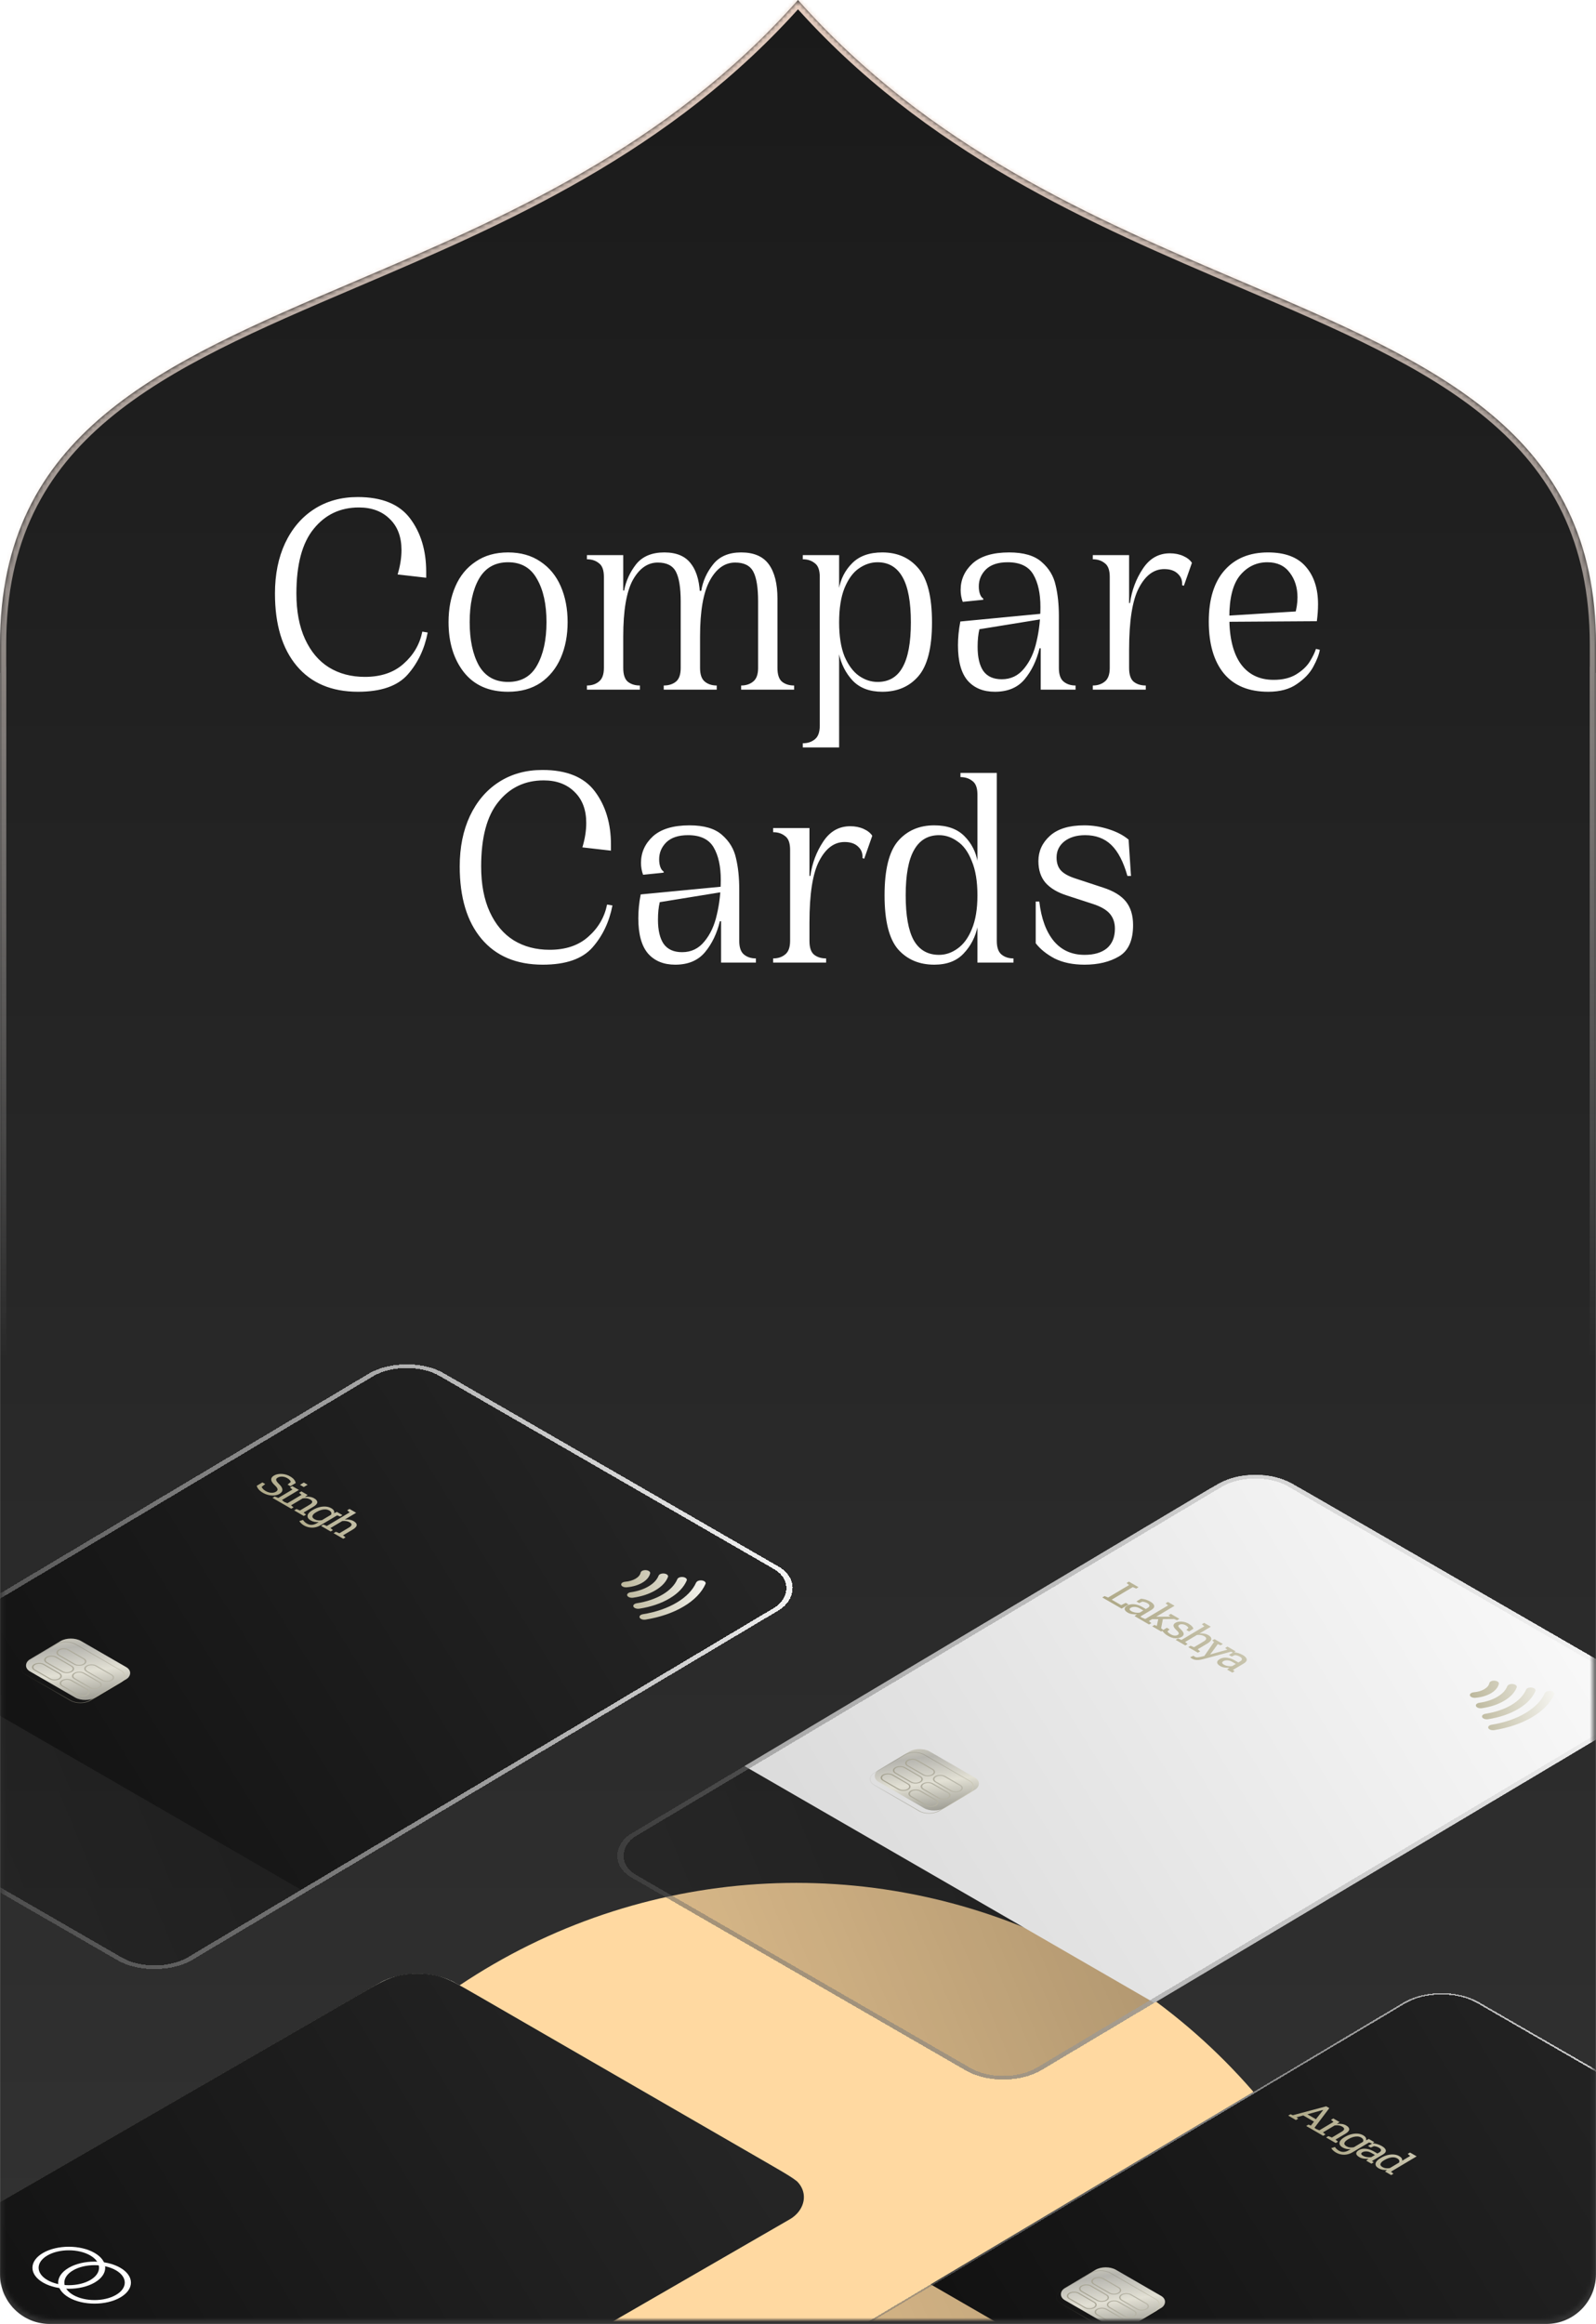 <svg width="386" height="562" viewBox="0 0 386 562" fill="none" xmlns="http://www.w3.org/2000/svg">
<mask id="path-1-inside-1_8_121" fill="white">
<path fill-rule="evenodd" clip-rule="evenodd" d="M385.981 174.66V162.727H386V155.914C386 104.648 347.29 88.134 300.401 68.13C264.869 52.971 224.64 35.808 193 0C161.36 35.808 121.131 52.971 85.599 68.13C38.71 88.134 0 104.648 0 155.914V162.727H0.018V379.011C0.018 379.011 0.018 379.011 0.018 379.011V550C0.018 556.627 5.391 562 12.018 562H373.981C380.609 562 385.981 556.627 385.981 550V174.727C385.981 174.705 385.981 174.682 385.981 174.66Z"/>
</mask>
<path fill-rule="evenodd" clip-rule="evenodd" d="M385.981 174.66V162.727H386V155.914C386 104.648 347.29 88.134 300.401 68.13C264.869 52.971 224.64 35.808 193 0C161.36 35.808 121.131 52.971 85.599 68.13C38.71 88.134 0 104.648 0 155.914V162.727H0.018V379.011C0.018 379.011 0.018 379.011 0.018 379.011V550C0.018 556.627 5.391 562 12.018 562H373.981C380.609 562 385.981 556.627 385.981 550V174.727C385.981 174.705 385.981 174.682 385.981 174.66Z" fill="url(#paint0_linear_8_121)"/>
<path d="M385.981 162.727V161.227H384.481V162.727H385.981ZM385.981 174.66H384.481L384.481 174.668L385.981 174.66ZM386 162.727V164.227H387.5V162.727H386ZM300.401 68.13L300.99 66.75L300.401 68.13ZM193 0L194.124 -0.993L193 -2.265L191.876 -0.993L193 0ZM85.599 68.13L85.01 66.75L85.599 68.13ZM0 162.727H-1.5V164.227H0V162.727ZM0.018 162.727H1.518V161.227H0.018V162.727ZM0.018 379.011H-1.482V380.511H0.018V379.011ZM0.018 379.011H1.518V377.511H0.018V379.011ZM384.481 162.727V174.66H387.481V162.727H384.481ZM386 161.227H385.981V164.227H386V161.227ZM384.5 155.914V162.727H387.5V155.914H384.5ZM299.812 69.509C323.319 79.538 344.487 88.583 359.82 101.448C375.039 114.217 384.5 130.751 384.5 155.914H387.5C387.5 129.812 377.606 112.455 361.748 99.15C346.004 85.94 324.373 76.726 300.99 66.75L299.812 69.509ZM191.876 0.993C223.77 37.089 264.309 54.362 299.812 69.509L300.99 66.75C265.429 51.579 225.51 34.527 194.124 -0.993L191.876 0.993ZM86.188 69.509C121.691 54.362 162.23 37.089 194.124 0.993L191.876 -0.993C160.49 34.527 120.571 51.579 85.01 66.75L86.188 69.509ZM1.5 155.914C1.5 130.751 10.961 114.217 26.18 101.448C41.513 88.583 62.681 79.538 86.188 69.509L85.01 66.75C61.627 76.726 39.996 85.94 24.252 99.15C8.394 112.455 -1.5 129.812 -1.5 155.914H1.5ZM1.5 162.727V155.914H-1.5V162.727H1.5ZM0.018 161.227H0V164.227H0.018V161.227ZM1.518 379.011V162.727H-1.482V379.011H1.518ZM0.018 377.511C0.102 377.511 0.175 377.518 0.235 377.526C0.295 377.535 0.345 377.546 0.382 377.555C0.401 377.56 0.418 377.565 0.432 377.569C0.445 377.573 0.457 377.576 0.466 377.579C0.475 377.582 0.482 377.584 0.486 377.585C0.49 377.587 0.493 377.588 0.493 377.588C0.493 377.588 0.493 377.588 0.493 377.588C0.493 377.588 0.493 377.588 0.493 377.588C0.493 377.588 0.493 377.588 0.493 377.588C0.493 377.588 0.492 377.588 0.492 377.588C0.492 377.587 0.492 377.587 0.491 377.587C0.49 377.587 0.488 377.586 0.486 377.585C0.482 377.584 0.475 377.582 0.466 377.579C0.457 377.576 0.445 377.573 0.431 377.569C0.418 377.565 0.401 377.56 0.382 377.555C0.345 377.546 0.295 377.535 0.235 377.526C0.175 377.518 0.102 377.511 0.018 377.511V380.511C-0.065 380.511 -0.138 380.504 -0.198 380.495C-0.258 380.486 -0.308 380.475 -0.345 380.466C-0.364 380.461 -0.381 380.457 -0.395 380.453C-0.408 380.449 -0.42 380.445 -0.429 380.442C-0.438 380.44 -0.445 380.437 -0.449 380.436C-0.453 380.435 -0.456 380.434 -0.456 380.434C-0.456 380.434 -0.456 380.434 -0.456 380.434C-0.456 380.434 -0.456 380.434 -0.456 380.434C-0.456 380.434 -0.456 380.434 -0.456 380.434C-0.456 380.434 -0.456 380.434 -0.456 380.434C-0.455 380.434 -0.455 380.434 -0.454 380.434C-0.453 380.435 -0.451 380.435 -0.449 380.436C-0.445 380.437 -0.438 380.44 -0.429 380.442C-0.42 380.445 -0.408 380.449 -0.395 380.453C-0.381 380.457 -0.364 380.461 -0.345 380.466C-0.308 380.475 -0.258 380.486 -0.198 380.495C-0.138 380.504 -0.065 380.511 0.018 380.511V377.511ZM1.518 550V379.011H-1.482V550H1.518ZM12.018 560.5C6.22 560.5 1.518 555.799 1.518 550H-1.482C-1.482 557.456 4.563 563.5 12.018 563.5V560.5ZM373.981 560.5H12.018V563.5H373.981V560.5ZM384.481 550C384.481 555.799 379.78 560.5 373.981 560.5V563.5C381.437 563.5 387.481 557.456 387.481 550H384.481ZM384.481 174.727V550H387.481V174.727H384.481ZM384.481 174.668C384.481 174.688 384.481 174.707 384.481 174.727H387.481C387.481 174.702 387.481 174.677 387.481 174.652L384.481 174.668Z" fill="url(#paint1_linear_8_121)" mask="url(#path-1-inside-1_8_121)"/>
<path d="M88.246 163.69C92.134 163.69 95.254 162.634 97.606 160.522C100.006 158.41 101.518 155.818 102.142 152.746L103.438 152.962C102.67 156.946 101.062 160.33 98.614 163.114C96.166 165.898 92.158 167.29 86.59 167.29C80.206 167.29 75.262 165.202 71.758 161.026C68.254 156.85 66.502 151.018 66.502 143.53C66.502 138.922 67.318 134.866 68.95 131.362C70.63 127.81 72.958 125.074 75.934 123.154C78.958 121.186 82.486 120.202 86.518 120.202C92.374 120.202 96.598 121.93 99.19 125.386C101.782 128.842 103.078 133.138 103.078 138.274V139.714L96.166 138.922C96.79 136.858 97.102 134.89 97.102 133.018C97.102 129.85 96.166 127.354 94.294 125.53C92.422 123.658 89.926 122.722 86.806 122.722C82.294 122.722 78.646 124.45 75.862 127.906C73.078 131.314 71.686 136.522 71.686 143.53C71.686 147.85 72.382 151.522 73.774 154.546C75.166 157.57 77.086 159.85 79.534 161.386C82.03 162.922 84.934 163.69 88.246 163.69ZM122.882 133.594C125.954 133.594 128.57 134.338 130.73 135.826C132.89 137.266 134.522 139.258 135.626 141.802C136.73 144.346 137.282 147.226 137.282 150.442C137.282 153.658 136.73 156.538 135.626 159.082C134.522 161.626 132.89 163.642 130.73 165.13C128.57 166.57 125.954 167.29 122.882 167.29C118.274 167.29 114.722 165.73 112.226 162.61C109.73 159.442 108.482 155.386 108.482 150.442C108.482 147.226 109.034 144.346 110.138 141.802C111.242 139.258 112.874 137.266 115.034 135.826C117.194 134.338 119.81 133.594 122.882 133.594ZM122.882 164.914C126.05 164.914 128.378 163.594 129.866 160.954C131.402 158.266 132.17 154.762 132.17 150.442C132.17 146.122 131.402 142.642 129.866 140.002C128.378 137.314 126.05 135.97 122.882 135.97C119.714 135.97 117.362 137.314 115.826 140.002C114.338 142.642 113.594 146.122 113.594 150.442C113.594 154.762 114.338 158.266 115.826 160.954C117.362 163.594 119.714 164.914 122.882 164.914ZM169.311 153.898H167.511V142.882H169.599C169.983 140.53 170.943 138.394 172.479 136.474C174.015 134.554 176.271 133.594 179.247 133.594C182.319 133.594 184.551 134.554 185.943 136.474C187.335 138.394 188.031 141.154 188.031 144.754V161.53C188.031 163.114 188.391 164.218 189.111 164.842C189.879 165.466 190.863 165.778 192.063 165.778V166.786H187.383H183.999H179.247V165.778C180.399 165.778 181.359 165.466 182.127 164.842C182.943 164.218 183.351 163.114 183.351 161.53V145.474C183.351 142.114 182.967 139.714 182.199 138.274C181.431 136.786 179.967 136.042 177.807 136.042C175.311 136.042 173.271 137.482 171.687 140.362C170.103 143.242 169.311 147.754 169.311 153.898ZM150.735 153.898H148.935V142.81H150.951C151.383 140.506 152.343 138.394 153.831 136.474C155.367 134.554 157.647 133.594 160.671 133.594C163.695 133.594 165.879 134.554 167.223 136.474C168.615 138.346 169.311 141.106 169.311 144.754V161.53C169.311 163.114 169.695 164.218 170.463 164.842C171.231 165.466 172.191 165.778 173.343 165.778V166.786H168.663H165.279H160.527V165.778C161.727 165.778 162.711 165.466 163.479 164.842C164.247 164.218 164.631 163.114 164.631 161.53V145.474C164.631 142.162 164.247 139.762 163.479 138.274C162.711 136.786 161.247 136.042 159.087 136.042C156.639 136.042 154.623 137.458 153.039 140.29C151.503 143.122 150.735 147.658 150.735 153.898ZM150.735 161.53C150.735 163.114 151.095 164.218 151.815 164.842C152.583 165.466 153.567 165.778 154.767 165.778V166.786H150.087H146.703H141.951V165.778C143.103 165.778 144.063 165.466 144.831 164.842C145.647 164.218 146.055 163.114 146.055 161.53V139.498C146.055 137.866 145.647 136.762 144.831 136.186C144.063 135.562 143.103 135.25 141.951 135.25V134.242H146.703H150.735V161.53ZM202.945 180.754H198.913H194.161V179.746C195.313 179.746 196.273 179.434 197.041 178.81C197.857 178.186 198.265 177.082 198.265 175.498V139.498C198.265 137.866 197.857 136.762 197.041 136.186C196.273 135.562 195.313 135.25 194.161 135.25V134.242H198.913H202.945V180.754ZM202.873 142.522C203.305 140.026 204.385 137.914 206.113 136.186C207.841 134.458 210.265 133.594 213.385 133.594C217.033 133.594 219.937 134.866 222.097 137.41C224.305 139.954 225.409 144.322 225.409 150.514C225.409 156.658 224.305 161.002 222.097 163.546C219.937 166.042 217.033 167.29 213.385 167.29C210.313 167.29 207.913 166.378 206.185 164.554C204.505 162.73 203.401 160.522 202.873 157.93H200.929V142.522H202.873ZM212.233 164.914C214.969 164.914 216.985 163.738 218.281 161.386C219.625 159.034 220.297 155.41 220.297 150.514C220.297 145.57 219.625 141.922 218.281 139.57C216.937 137.17 214.921 135.97 212.233 135.97C210.649 135.97 209.137 136.474 207.697 137.482C206.305 138.442 205.153 140.026 204.241 142.234C203.377 144.394 202.945 147.154 202.945 150.514C202.945 153.826 203.377 156.562 204.241 158.722C205.153 160.834 206.305 162.394 207.697 163.402C209.137 164.41 210.649 164.914 212.233 164.914ZM251.704 166.786V156.778H251.416C250.696 159.754 249.496 162.25 247.816 164.266C246.136 166.282 243.736 167.29 240.616 167.29C237.832 167.29 235.648 166.402 234.064 164.626C232.48 162.802 231.688 159.946 231.688 156.058C231.688 154.186 231.88 152.266 232.264 150.298L253.288 148.282V149.506L236.872 152.17C236.584 153.37 236.44 154.786 236.44 156.418C236.44 158.962 236.896 160.906 237.808 162.25C238.768 163.594 240.256 164.266 242.272 164.266C244.48 164.266 246.28 163.402 247.672 161.674C249.112 159.946 250.12 157.762 250.696 155.122C251.32 152.482 251.632 149.698 251.632 146.77C251.632 143.506 251.056 140.89 249.904 138.922C248.752 136.954 246.688 135.97 243.712 135.97C241.408 135.97 239.656 136.546 238.456 137.698C237.304 138.85 236.728 140.218 236.728 141.802C236.728 142.522 236.824 143.146 237.016 143.674C237.208 144.202 237.472 144.562 237.808 144.754V145.042L232.84 145.546C232.504 144.634 232.336 143.674 232.336 142.666C232.336 140.17 233.296 138.034 235.216 136.258C237.184 134.482 240.136 133.594 244.072 133.594C247.576 133.594 250.192 134.362 251.92 135.898C253.696 137.434 254.824 139.306 255.304 141.514C255.832 143.674 256.096 146.194 256.096 149.074V161.53C256.096 163.114 256.48 164.218 257.248 164.842C258.016 165.466 258.976 165.778 260.128 165.778V166.786H255.448H251.704ZM273.079 161.53C273.079 163.114 273.439 164.218 274.159 164.842C274.927 165.466 275.911 165.778 277.111 165.778V166.786H272.431H269.047H264.295V165.778C265.447 165.778 266.407 165.466 267.175 164.842C267.991 164.218 268.399 163.114 268.399 161.53V139.498C268.399 137.866 267.991 136.762 267.175 136.186C266.407 135.562 265.447 135.25 264.295 135.25V134.242H269.047H273.079V161.53ZM273.295 145.834C273.727 142.762 274.759 140.002 276.391 137.554C278.023 135.058 280.207 133.81 282.943 133.81C284.143 133.81 285.223 134.026 286.183 134.458C287.143 134.89 287.839 135.442 288.271 136.114L286.327 141.658L285.895 141.514C285.991 140.41 285.655 139.498 284.887 138.778C284.119 138.01 283.015 137.626 281.575 137.626C279.079 137.626 277.039 139.138 275.455 142.162C273.871 145.138 273.079 150.13 273.079 157.138H271.999V145.834H273.295ZM306.749 167.29C302.045 167.29 298.469 165.826 296.021 162.898C293.573 159.922 292.349 155.722 292.349 150.298C292.349 144.922 293.621 140.794 296.165 137.914C298.709 135.034 302.213 133.594 306.677 133.594C310.805 133.594 313.853 134.746 315.821 137.05C317.789 139.306 318.773 142.33 318.773 146.122C318.773 147.418 318.677 148.786 318.485 150.226L296.309 150.37V148.93L314.813 147.778L313.157 148.714C313.589 147.226 313.805 145.81 313.805 144.466C313.805 142.114 313.181 140.122 311.933 138.49C310.685 136.81 308.885 135.97 306.533 135.97C303.893 135.97 301.685 137.026 299.909 139.138C298.181 141.25 297.317 144.634 297.317 149.29C297.317 154.186 298.229 157.93 300.053 160.522C301.925 163.114 304.589 164.41 308.045 164.41C310.205 164.41 312.005 163.978 313.445 163.114C314.933 162.202 316.037 161.17 316.757 160.018C317.477 158.866 317.981 157.834 318.269 156.922L319.205 157.138C319.013 158.29 318.485 159.658 317.621 161.242C316.805 162.778 315.485 164.17 313.661 165.418C311.885 166.666 309.581 167.29 306.749 167.29ZM132.93 229.69C136.818 229.69 139.938 228.634 142.29 226.522C144.69 224.41 146.202 221.818 146.826 218.746L148.122 218.962C147.354 222.946 145.746 226.33 143.298 229.114C140.85 231.898 136.842 233.29 131.274 233.29C124.89 233.29 119.946 231.202 116.442 227.026C112.938 222.85 111.186 217.018 111.186 209.53C111.186 204.922 112.002 200.866 113.634 197.362C115.314 193.81 117.642 191.074 120.618 189.154C123.642 187.186 127.17 186.202 131.202 186.202C137.058 186.202 141.282 187.93 143.874 191.386C146.466 194.842 147.762 199.138 147.762 204.274V205.714L140.85 204.922C141.474 202.858 141.786 200.89 141.786 199.018C141.786 195.85 140.85 193.354 138.978 191.53C137.106 189.658 134.61 188.722 131.49 188.722C126.978 188.722 123.33 190.45 120.546 193.906C117.762 197.314 116.37 202.522 116.37 209.53C116.37 213.85 117.066 217.522 118.458 220.546C119.85 223.57 121.77 225.85 124.218 227.386C126.714 228.922 129.618 229.69 132.93 229.69ZM174.396 232.786V222.778H174.108C173.388 225.754 172.188 228.25 170.508 230.266C168.828 232.282 166.428 233.29 163.308 233.29C160.524 233.29 158.34 232.402 156.756 230.626C155.172 228.802 154.38 225.946 154.38 222.058C154.38 220.186 154.572 218.266 154.956 216.298L175.98 214.282V215.506L159.564 218.17C159.276 219.37 159.132 220.786 159.132 222.418C159.132 224.962 159.588 226.906 160.5 228.25C161.46 229.594 162.948 230.266 164.964 230.266C167.172 230.266 168.972 229.402 170.364 227.674C171.804 225.946 172.812 223.762 173.388 221.122C174.012 218.482 174.324 215.698 174.324 212.77C174.324 209.506 173.748 206.89 172.596 204.922C171.444 202.954 169.38 201.97 166.404 201.97C164.1 201.97 162.348 202.546 161.148 203.698C159.996 204.85 159.42 206.218 159.42 207.802C159.42 208.522 159.516 209.146 159.708 209.674C159.9 210.202 160.164 210.562 160.5 210.754V211.042L155.532 211.546C155.196 210.634 155.028 209.674 155.028 208.666C155.028 206.17 155.988 204.034 157.908 202.258C159.876 200.482 162.828 199.594 166.764 199.594C170.268 199.594 172.884 200.362 174.612 201.898C176.388 203.434 177.516 205.306 177.996 207.514C178.524 209.674 178.788 212.194 178.788 215.074V227.53C178.788 229.114 179.172 230.218 179.94 230.842C180.708 231.466 181.668 231.778 182.82 231.778V232.786H178.14H174.396ZM195.77 227.53C195.77 229.114 196.13 230.218 196.85 230.842C197.618 231.466 198.602 231.778 199.802 231.778V232.786H195.122H191.738H186.986V231.778C188.138 231.778 189.098 231.466 189.866 230.842C190.682 230.218 191.09 229.114 191.09 227.53V205.498C191.09 203.866 190.682 202.762 189.866 202.186C189.098 201.562 188.138 201.25 186.986 201.25V200.242H191.738H195.77V227.53ZM195.986 211.834C196.418 208.762 197.45 206.002 199.082 203.554C200.714 201.058 202.898 199.81 205.634 199.81C206.834 199.81 207.914 200.026 208.874 200.458C209.834 200.89 210.53 201.442 210.962 202.114L209.018 207.658L208.586 207.514C208.682 206.41 208.346 205.498 207.578 204.778C206.81 204.01 205.706 203.626 204.266 203.626C201.77 203.626 199.73 205.138 198.146 208.162C196.562 211.138 195.77 216.13 195.77 223.138H194.69V211.834H195.986ZM236.398 192.178C236.398 190.546 235.99 189.442 235.174 188.866C234.406 188.242 233.446 187.93 232.294 187.93V186.922H237.046H241.078V227.53C241.078 229.114 241.462 230.218 242.23 230.842C242.998 231.466 243.958 231.778 245.11 231.778V232.786H240.43H236.398V192.178ZM238.414 208.522V223.93H236.47C235.942 226.522 234.814 228.73 233.086 230.554C231.406 232.378 229.03 233.29 225.958 233.29C222.31 233.29 219.382 232.042 217.174 229.546C215.014 227.002 213.934 222.658 213.934 216.514C213.934 210.322 215.014 205.954 217.174 203.41C219.382 200.866 222.31 199.594 225.958 199.594C229.078 199.594 231.502 200.458 233.23 202.186C234.958 203.914 236.038 206.026 236.47 208.522H238.414ZM227.11 230.914C228.694 230.914 230.182 230.41 231.574 229.402C233.014 228.394 234.166 226.834 235.03 224.722C235.942 222.562 236.398 219.826 236.398 216.514C236.398 213.154 235.942 210.394 235.03 208.234C234.166 206.026 233.014 204.442 231.574 203.482C230.182 202.474 228.694 201.97 227.11 201.97C224.422 201.97 222.406 203.17 221.062 205.57C219.718 207.922 219.046 211.57 219.046 216.514C219.046 221.41 219.694 225.034 220.99 227.386C222.334 229.738 224.374 230.914 227.11 230.914ZM266.767 214.642C269.311 215.458 271.159 216.586 272.311 218.026C273.463 219.466 274.039 221.362 274.039 223.714C274.039 227.41 272.911 229.93 270.655 231.274C268.399 232.618 265.615 233.29 262.303 233.29C259.471 233.29 257.047 232.786 255.031 231.778C253.063 230.722 251.551 229.498 250.495 228.106V218.026H251.359C251.839 222.154 253.015 225.346 254.887 227.602C256.759 229.81 259.231 230.914 262.303 230.914C264.607 230.914 266.407 230.386 267.703 229.33C268.999 228.226 269.647 226.642 269.647 224.578C269.647 223.138 269.239 221.938 268.423 220.978C267.607 220.018 266.239 219.226 264.319 218.602L258.127 216.586C255.823 215.866 254.071 214.834 252.871 213.49C251.719 212.146 251.143 210.394 251.143 208.234C251.143 205.834 252.079 203.794 253.951 202.114C255.823 200.434 258.583 199.594 262.231 199.594C264.247 199.594 266.215 199.906 268.135 200.53C270.103 201.154 271.711 201.994 272.959 203.05L273.535 211.834H272.671C271.711 208.426 270.415 205.93 268.783 204.346C267.151 202.762 265.039 201.97 262.447 201.97C260.383 201.97 258.703 202.474 257.407 203.482C256.159 204.49 255.535 205.786 255.535 207.37C255.535 208.714 255.895 209.77 256.615 210.538C257.335 211.306 258.535 211.954 260.215 212.482L266.767 214.642Z" fill="white"/>
<mask id="mask0_8_121" style="mask-type:alpha" maskUnits="userSpaceOnUse" x="0" y="0" width="386" height="561">
<path d="M0.341 174.431C0.341 167.804 5.714 162.431 12.341 162.431H373.468C380.096 162.431 385.468 167.804 385.468 174.431V548.978C385.468 555.606 380.096 560.978 373.468 560.978H12.341C5.714 560.978 0.341 555.606 0.341 548.978V174.431Z" fill="url(#paint2_linear_8_121)"/>
<path d="M385.468 162.431V378.322C382.562 378.909 379.541 379.218 376.44 379.218H363.075V386.519C363.075 436.762 331.989 436.742 278.829 436.707C277.423 436.707 276.002 436.706 274.565 436.706C224.52 436.706 198.54 446.799 193.732 462.48C193.5 463.231 192.311 463.231 192.078 462.48C187.27 446.799 161.291 436.706 111.245 436.706C109.809 436.706 108.388 436.707 106.982 436.707C53.821 436.742 22.735 436.762 22.735 386.519V379.218H9.371C6.269 379.218 3.248 378.909 0.342 378.322V162.431H0.323V155.631C0.323 104.458 38.949 87.974 85.737 68.006C121.192 52.874 161.334 35.743 192.905 0C224.476 35.743 264.618 52.874 300.074 68.006C346.861 87.974 385.487 104.458 385.487 155.631V162.431H385.468Z" fill="url(#paint3_linear_8_121)"/>
</mask>
<g mask="url(#mask0_8_121)">
<g filter="url(#filter0_f_8_121)">
<ellipse cx="192.586" cy="601.708" rx="146.266" ry="146.368" fill="#FFD9A1"/>
</g>
<g filter="url(#filter1_bdi_8_121)">
<g clip-path="url(#clip0_8_121)">
<rect width="114.481" height="186.032" rx="10.533" transform="matrix(0.866 0.5 -0.866 0.5 101.729 474.186)" fill="url(#paint4_linear_8_121)" shape-rendering="crispEdges"/>
<g clip-path="url(#clip1_8_121)">
<path d="M87.136 482.616C92.244 479.665 94.798 478.19 97.743 477.637C100.334 477.151 103.124 477.151 105.715 477.637C108.66 478.19 111.213 479.665 116.321 482.616L186.676 523.264C191.784 526.215 194.338 527.691 195.295 529.392C196.137 530.889 196.137 532.501 195.295 533.998C194.338 535.699 191.784 537.175 186.676 540.126L76.844 603.582L-22.696 546.073L87.136 482.616Z" fill="url(#paint5_linear_8_121)"/>
<g filter="url(#filter2_i_8_121)">
<circle cx="7.185" cy="7.185" r="6.576" transform="matrix(0.866 0.5 -0.866 0.5 24.087 544.348)" stroke="white" stroke-width="1.219"/>
<circle cx="7.185" cy="7.185" r="6.576" transform="matrix(0.866 0.5 -0.866 0.5 17.866 540.753)" stroke="white" stroke-width="1.219"/>
</g>
</g>
<g style="mix-blend-mode:overlay" opacity="0.1">
<rect y="0.144" width="114.672" height="42.822" transform="matrix(0.866 0.5 -0.866 0.5 -22.572 546.144)" fill="url(#paint6_linear_8_121)"/>
<rect y="0.144" width="114.672" height="42.822" transform="matrix(0.866 0.5 -0.866 0.5 -22.572 546.144)" stroke="url(#paint7_linear_8_121)" stroke-width="0.287"/>
</g>
</g>
</g>
<g filter="url(#filter3_bdi_8_121)">
<g clip-path="url(#clip2_8_121)">
<rect width="114.481" height="186.034" rx="10.533" transform="matrix(0.866 0.5 -0.859 0.512 302.713 353.535)" fill="url(#paint8_linear_8_121)" shape-rendering="crispEdges"/>
<g clip-path="url(#clip3_8_121)">
<path d="M288.232 362.156C293.301 359.138 295.835 357.629 298.765 357.051C301.343 356.542 304.123 356.524 306.706 356.999C309.644 357.539 312.198 359.014 317.306 361.966L387.661 402.613C392.768 405.564 395.322 407.04 396.287 408.754C397.135 410.263 397.146 411.893 396.317 413.412C395.375 415.139 392.841 416.648 387.772 419.666L278.78 484.554L179.24 427.045L288.232 362.156Z" fill="url(#paint9_linear_8_121)"/>
<g filter="url(#filter4_i_8_121)">
<g filter="url(#filter5_i_8_121)">
<rect width="18.393" height="14.37" rx="2.874" transform="matrix(0.866 0.5 -0.859 0.512 220.856 422.12)" fill="url(#paint10_linear_8_121)"/>
</g>
<rect x="0.001" y="0.09" width="18.216" height="14.192" rx="2.785" transform="matrix(0.866 0.5 -0.859 0.512 220.933 422.163)" stroke="url(#paint11_linear_8_121)" stroke-width="0.178"/>
<path fill-rule="evenodd" clip-rule="evenodd" d="M228.09 428.906L231.823 431.062C232.372 431.38 232.376 431.901 231.83 432.225C231.285 432.55 230.397 432.556 229.847 432.238L226.114 430.082C225.565 429.764 225.561 429.243 226.107 428.919C226.652 428.594 227.54 428.588 228.09 428.906ZM225.858 428.775C226.54 428.369 227.65 428.361 228.337 428.759L232.07 430.915C232.757 431.312 232.761 431.963 232.079 432.369C231.397 432.775 230.287 432.782 229.6 432.385L225.867 430.229C225.18 429.832 225.176 429.181 225.858 428.775ZM221.371 425.024L225.104 427.181C225.654 427.498 225.657 428.019 225.112 428.344C224.566 428.669 223.678 428.674 223.128 428.357L219.396 426.2C218.846 425.883 218.843 425.362 219.388 425.037C219.934 424.712 220.822 424.706 221.371 425.024ZM219.139 424.893C219.821 424.487 220.931 424.48 221.618 424.877L225.351 427.034C226.038 427.431 226.042 428.082 225.36 428.488C224.679 428.894 223.569 428.901 222.881 428.504L219.149 426.347C218.462 425.95 218.457 425.299 219.139 424.893ZM222.14 428.944L218.407 426.788C217.858 426.47 216.97 426.476 216.424 426.801C215.879 427.126 215.882 427.646 216.432 427.964L220.165 430.121C220.714 430.438 221.602 430.432 222.148 430.108C222.693 429.783 222.69 429.262 222.14 428.944ZM218.654 426.641C217.967 426.244 216.857 426.251 216.175 426.657C215.494 427.063 215.498 427.714 216.185 428.111L219.918 430.268C220.605 430.665 221.715 430.657 222.397 430.251C223.079 429.845 223.074 429.194 222.387 428.797L218.654 426.641ZM225.126 430.67L228.859 432.826C229.409 433.144 229.412 433.665 228.867 433.99C228.321 434.314 227.433 434.32 226.883 434.003L223.151 431.846C222.601 431.528 222.598 431.008 223.143 430.683C223.689 430.358 224.577 430.352 225.126 430.67ZM222.894 430.539C223.576 430.133 224.686 430.126 225.373 430.523L229.106 432.679C229.793 433.076 229.797 433.727 229.116 434.133C228.434 434.539 227.324 434.547 226.637 434.15L222.904 431.993C222.217 431.596 222.212 430.945 222.894 430.539ZM219.177 430.709L215.444 428.552C214.894 428.235 214.006 428.241 213.461 428.565C212.915 428.89 212.919 429.411 213.468 429.729L217.201 431.885C217.751 432.203 218.639 432.197 219.184 431.872C219.73 431.547 219.726 431.027 219.177 430.709ZM215.691 428.405C215.004 428.008 213.894 428.016 213.212 428.422C212.53 428.828 212.534 429.479 213.221 429.876L216.954 432.032C217.641 432.429 218.751 432.422 219.433 432.016C220.115 431.61 220.111 430.959 219.424 430.562L215.691 428.405ZM222.163 432.434L225.896 434.591C226.446 434.908 226.449 435.429 225.903 435.754C225.358 436.079 224.47 436.084 223.92 435.767L220.187 433.61C219.638 433.292 219.634 432.772 220.18 432.447C220.725 432.122 221.613 432.116 222.163 432.434ZM219.931 432.303C220.613 431.897 221.723 431.89 222.41 432.287L226.143 434.444C226.83 434.841 226.834 435.492 226.152 435.898C225.47 436.303 224.36 436.311 223.673 435.914L219.94 433.757C219.253 433.36 219.249 432.709 219.931 432.303Z" fill="url(#paint12_linear_8_121)"/>
</g>
<g filter="url(#filter6_i_8_121)">
<path d="M359.64 406.536C359.66 406.448 359.71 406.364 359.786 406.288C359.863 406.211 359.964 406.145 360.085 406.092C360.329 405.985 360.636 405.94 360.94 405.967C361.244 405.994 361.519 406.09 361.704 406.234C361.89 406.379 361.972 406.56 361.931 406.738C361.838 407.153 361.634 407.555 361.326 407.93C361.007 408.32 360.58 408.676 360.062 408.982C359.548 409.289 358.949 409.544 358.292 409.737C357.656 409.923 356.973 410.049 356.267 410.109C355.965 410.136 355.655 410.091 355.406 409.984C355.157 409.878 354.988 409.718 354.938 409.54C354.888 409.362 354.96 409.181 355.139 409.037C355.317 408.892 355.587 408.796 355.889 408.769C356.353 408.73 356.803 408.649 357.222 408.528C357.663 408.401 358.065 408.233 358.412 408.029C358.755 407.826 359.04 407.591 359.253 407.333C359.454 407.082 359.584 406.813 359.64 406.536ZM363.978 407.284C363.609 408.261 362.779 409.154 361.583 409.861C360.398 410.573 358.893 411.074 357.237 411.307C357.09 411.327 356.951 411.364 356.83 411.417C356.708 411.469 356.605 411.534 356.527 411.61C356.45 411.686 356.398 411.77 356.376 411.858C356.354 411.946 356.362 412.035 356.399 412.122C356.436 412.209 356.502 412.29 356.592 412.363C356.683 412.435 356.797 412.496 356.927 412.543C357.057 412.59 357.202 412.621 357.352 412.635C357.502 412.649 357.655 412.646 357.802 412.626C359.875 412.335 361.758 411.709 363.238 410.817C364.738 409.935 365.779 408.821 366.244 407.6C366.276 407.514 366.28 407.424 366.253 407.336C366.227 407.248 366.171 407.164 366.089 407.088C366.007 407.012 365.901 406.947 365.777 406.895C365.652 406.843 365.512 406.805 365.364 406.785C365.216 406.764 365.062 406.761 364.913 406.775C364.764 406.79 364.621 406.821 364.493 406.868C364.365 406.915 364.254 406.976 364.167 407.048C364.081 407.12 364.019 407.202 363.986 407.288L363.978 407.284ZM368.515 408.127C367.922 409.532 366.7 410.813 364.974 411.839C363.251 412.865 361.087 413.6 358.704 413.968C358.557 413.991 358.42 414.03 358.301 414.084C358.181 414.138 358.081 414.205 358.006 414.281C357.931 414.358 357.883 414.443 357.865 414.531C357.846 414.62 357.857 414.709 357.898 414.795C357.938 414.882 358.007 414.963 358.101 415.034C358.194 415.105 358.31 415.164 358.442 415.209C358.574 415.254 358.72 415.284 358.871 415.296C359.021 415.308 359.174 415.303 359.321 415.281C362.1 414.854 364.624 413.997 366.629 412.799C368.652 411.603 370.084 410.107 370.777 408.465C370.849 408.29 370.798 408.104 370.637 407.948C370.476 407.793 370.217 407.68 369.917 407.635C369.617 407.591 369.3 407.617 369.037 407.71C368.775 407.802 368.587 407.952 368.515 408.127ZM373.059 408.952C372.249 410.787 370.632 412.458 368.368 413.8C366.115 415.146 363.292 416.119 360.178 416.621C360.033 416.645 359.898 416.685 359.78 416.74C359.663 416.794 359.565 416.862 359.493 416.94C359.421 417.017 359.375 417.102 359.36 417.19C359.344 417.278 359.357 417.367 359.4 417.453C359.443 417.538 359.514 417.618 359.609 417.688C359.704 417.757 359.822 417.816 359.954 417.859C360.087 417.903 360.233 417.931 360.383 417.941C360.534 417.952 360.686 417.945 360.831 417.921C364.33 417.356 367.504 416.264 370.039 414.751C372.589 413.24 374.412 411.358 375.325 409.292C375.403 409.12 375.36 408.935 375.206 408.779C375.052 408.623 374.8 408.508 374.505 408.46C374.209 408.412 373.895 408.434 373.631 408.522C373.368 408.61 373.176 408.756 373.098 408.929" fill="url(#paint13_linear_8_121)"/>
</g>
<g filter="url(#filter7_i_8_121)">
<path d="M266.02 386.02L266.577 385.689L267.427 386.035L272.496 383.017L271.893 382.524L272.455 382.19L273.181 382.609L274.058 383.116L274.784 383.535L274.223 383.869L273.373 383.524L268.291 386.549L270.584 387.874L271.703 387.328L272.376 387.717L270.692 388.719L266.02 386.02ZM272.203 389.701C271.701 389.411 271.44 389.119 271.421 388.824C271.404 388.528 271.617 388.248 272.059 387.985C272.362 387.804 272.709 387.695 273.099 387.658C273.495 387.621 273.914 387.657 274.355 387.767C274.8 387.875 275.243 388.057 275.685 388.312L276.545 388.809L277.013 388.53C277.302 388.358 277.437 388.173 277.418 387.976C277.402 387.78 277.233 387.589 276.913 387.404C276.711 387.287 276.511 387.201 276.312 387.145C276.116 387.088 275.915 387.049 275.708 387.029L274.947 387.373L274.27 386.982L275.366 386.329C275.757 386.351 276.14 386.419 276.517 386.532C276.896 386.644 277.261 386.802 277.611 387.004C278.196 387.342 278.516 387.689 278.572 388.046C278.627 388.403 278.397 388.735 277.882 389.042L275.579 390.413C275.517 390.45 275.457 390.486 275.398 390.521C275.342 390.558 275.288 390.595 275.235 390.634L275.654 390.933L275.097 391.264L273.837 390.536C273.939 390.444 274.035 390.362 274.123 390.292C274.212 390.222 274.304 390.155 274.401 390.09C274.017 390.121 273.625 390.105 273.226 390.043C272.832 389.982 272.491 389.868 272.203 389.701ZM273.061 389.342C273.352 389.51 273.687 389.622 274.066 389.679C274.445 389.735 274.784 389.736 275.082 389.68L275.948 389.164L275.058 388.65C274.654 388.416 274.255 388.298 273.862 388.296C273.468 388.293 273.154 388.362 272.918 388.502C272.709 388.627 272.614 388.76 272.632 388.902C272.654 389.043 272.797 389.189 273.061 389.342ZM275.004 391.211L275.561 390.879L276.41 391.225L281.939 387.934L281.337 387.441L281.898 387.106L283.501 388.033L277.288 391.732L277.89 392.225L277.333 392.556L275.004 391.211ZM278.099 392.999L278.656 392.667L279.203 392.916L279.208 392.898L279.599 391.03L280.747 390.879L280.245 393.461L280.834 393.926L280.277 394.257L278.099 392.999ZM277.928 391.278L278.288 390.682L282.449 390.66L282.498 390.657L282.039 390.324L282.6 389.99L284.675 391.189L284.114 391.523L283.38 391.234L277.928 391.278ZM281.913 395.311C281.589 395.124 281.318 394.93 281.101 394.728C280.884 394.527 280.684 394.294 280.502 394.03L281.629 393.348L282.293 393.732L281.772 394.235C281.871 394.371 281.981 394.494 282.103 394.602C282.231 394.711 282.385 394.817 282.567 394.922C282.923 395.128 283.246 395.235 283.536 395.243C283.826 395.252 284.071 395.196 284.271 395.077C284.46 394.965 284.54 394.825 284.512 394.657C284.491 394.488 284.321 394.259 284.002 393.968C283.553 393.553 283.301 393.2 283.245 392.908C283.196 392.617 283.357 392.361 283.728 392.14C283.988 391.986 284.295 391.892 284.649 391.858C285.007 391.823 285.381 391.848 285.772 391.932C286.163 392.016 286.538 392.162 286.898 392.369C287.263 392.58 287.533 392.785 287.709 392.983C287.888 393.183 288.004 393.38 288.059 393.574L287.012 394.25L286.353 393.869L286.847 393.408C286.819 393.302 286.755 393.196 286.654 393.089C286.553 392.982 286.41 392.876 286.226 392.769C285.953 392.611 285.667 392.521 285.368 392.496C285.072 392.474 284.828 392.52 284.637 392.634C284.525 392.701 284.451 392.772 284.416 392.849C284.384 392.927 284.404 393.027 284.476 393.148C284.551 393.267 284.691 393.424 284.896 393.618C285.411 394.099 285.68 394.488 285.702 394.784C285.728 395.082 285.564 395.337 285.21 395.547C284.807 395.787 284.317 395.902 283.74 395.89C283.169 395.878 282.56 395.685 281.913 395.311ZM283.765 396.273L284.322 395.941L285.172 396.287L290.7 392.995L290.098 392.502L290.659 392.168L292.262 393.094L289.514 394.731C289.91 394.69 290.291 394.702 290.658 394.765C291.026 394.829 291.356 394.945 291.65 395.115C292.167 395.413 292.414 395.736 292.393 396.083C292.371 396.43 292.042 396.793 291.406 397.172L289.09 398.551L289.693 399.044L289.136 399.375L286.807 398.03L287.364 397.698L288.213 398.044L290.538 396.66C290.932 396.425 291.138 396.202 291.154 395.99C291.174 395.78 291.014 395.577 290.676 395.382C290.435 395.243 290.158 395.15 289.844 395.103C289.536 395.057 289.221 395.055 288.899 395.097L286.049 396.794L286.651 397.287L286.094 397.618L283.765 396.273ZM287.722 400.824C287.654 400.785 287.573 400.728 287.481 400.654C287.386 400.582 287.316 400.524 287.272 400.481L288.046 400.125C288.09 400.157 288.156 400.2 288.242 400.253C288.325 400.308 288.383 400.345 288.415 400.364C288.602 400.472 288.825 400.518 289.082 400.5C289.342 400.485 289.645 400.433 289.99 400.346L290.703 400.167L293.05 396.769L292.604 396.428L293.165 396.094L295.187 397.262L294.626 397.597L293.954 397.312L292.503 399.278L292.107 399.781L292.134 399.796L296.261 398.645L295.735 398.237L296.296 397.903L298.278 399.048L297.717 399.382L297.147 399.136L290.367 400.947C290.048 401.033 289.735 401.092 289.427 401.125C289.12 401.162 288.823 401.158 288.536 401.113C288.251 401.07 287.98 400.973 287.722 400.824ZM294.58 402.63C294.078 402.34 293.817 402.047 293.798 401.753C293.781 401.456 293.994 401.176 294.436 400.913C294.739 400.733 295.086 400.624 295.476 400.586C295.872 400.549 296.291 400.585 296.732 400.695C297.177 400.803 297.62 400.985 298.062 401.241L298.922 401.737L299.39 401.458C299.679 401.287 299.814 401.102 299.795 400.904C299.779 400.708 299.61 400.518 299.29 400.332C299.088 400.216 298.888 400.13 298.689 400.074C298.493 400.016 298.292 399.977 298.085 399.958L297.324 400.301L296.647 399.91L297.743 399.258C298.134 399.279 298.517 399.347 298.894 399.461C299.273 399.573 299.638 399.73 299.988 399.932C300.573 400.27 300.893 400.618 300.949 400.975C301.004 401.332 300.774 401.664 300.259 401.971L297.956 403.341C297.894 403.378 297.834 403.414 297.775 403.449C297.719 403.486 297.665 403.524 297.612 403.562L298.031 403.861L297.474 404.193L296.213 403.465C296.316 403.372 296.412 403.291 296.5 403.221C296.589 403.151 296.681 403.083 296.778 403.019C296.394 403.049 296.002 403.033 295.602 402.972C295.209 402.91 294.868 402.796 294.58 402.63ZM295.438 402.27C295.729 402.438 296.064 402.551 296.443 402.607C296.822 402.664 297.161 402.664 297.459 402.608L298.325 402.093L297.434 401.578C297.031 401.345 296.632 401.227 296.239 401.224C295.845 401.221 295.531 401.29 295.295 401.431C295.086 401.555 294.991 401.689 295.009 401.831C295.031 401.971 295.174 402.118 295.438 402.27Z" fill="url(#paint14_linear_8_121)"/>
</g>
</g>
</g>
<rect x="0.004" y="0.628" width="113.24" height="184.792" rx="9.912" transform="matrix(0.866 0.5 -0.859 0.512 303.253 353.839)" stroke="url(#paint15_linear_8_121)" stroke-width="1.242" shape-rendering="crispEdges"/>
</g>
<g filter="url(#filter8_bdi_8_121)">
<g clip-path="url(#clip4_8_121)">
<rect width="114.481" height="186.034" rx="10.533" transform="matrix(0.866 0.5 -0.859 0.512 97.446 326.809)" fill="url(#paint16_linear_8_121)" shape-rendering="crispEdges"/>
<g clip-path="url(#clip5_8_121)">
<path d="M82.965 335.43C88.033 332.412 90.568 330.903 93.498 330.325C96.075 329.816 98.855 329.798 101.439 330.273C104.376 330.813 106.93 332.288 112.038 335.24L182.393 375.887C187.501 378.838 190.055 380.314 191.019 382.028C191.868 383.536 191.878 385.167 191.05 386.686C190.108 388.413 187.573 389.922 182.505 392.939L73.513 457.828L-26.027 400.319L82.965 335.43Z" fill="url(#paint17_linear_8_121)"/>
<g filter="url(#filter9_i_8_121)">
<g filter="url(#filter10_i_8_121)">
<rect width="18.393" height="14.37" rx="2.874" transform="matrix(0.866 0.5 -0.859 0.512 15.588 395.394)" fill="url(#paint18_linear_8_121)"/>
</g>
<rect x="0.001" y="0.09" width="18.216" height="14.192" rx="2.785" transform="matrix(0.866 0.5 -0.859 0.512 15.666 395.437)" stroke="url(#paint19_linear_8_121)" stroke-width="0.178"/>
<path fill-rule="evenodd" clip-rule="evenodd" d="M22.822 402.18L26.555 404.337C27.105 404.655 27.108 405.175 26.563 405.5C26.017 405.825 25.129 405.831 24.579 405.513L20.847 403.357C20.297 403.039 20.294 402.518 20.839 402.193C21.385 401.869 22.273 401.863 22.822 402.18ZM20.59 402.05C21.272 401.644 22.382 401.636 23.069 402.033L26.802 404.19C27.489 404.587 27.493 405.238 26.811 405.644C26.13 406.05 25.02 406.057 24.332 405.66L20.6 403.504C19.913 403.107 19.908 402.456 20.59 402.05ZM16.104 398.299L19.836 400.456C20.386 400.773 20.39 401.294 19.844 401.619C19.299 401.943 18.411 401.949 17.861 401.632L14.128 399.475C13.578 399.157 13.575 398.637 14.12 398.312C14.666 397.987 15.554 397.981 16.104 398.299ZM13.872 398.168C14.554 397.762 15.663 397.755 16.351 398.152L20.083 400.308C20.771 400.706 20.775 401.356 20.093 401.762C19.411 402.168 18.301 402.176 17.614 401.779L13.881 399.622C13.194 399.225 13.19 398.574 13.872 398.168ZM16.873 402.219L13.14 400.063C12.59 399.745 11.702 399.751 11.157 400.076C10.611 400.401 10.615 400.921 11.164 401.239L14.897 403.396C15.447 403.713 16.335 403.707 16.88 403.383C17.426 403.058 17.422 402.537 16.873 402.219ZM13.387 399.916C12.7 399.519 11.59 399.526 10.908 399.932C10.226 400.338 10.23 400.989 10.917 401.386L14.65 403.543C15.337 403.94 16.447 403.932 17.129 403.526C17.811 403.12 17.807 402.469 17.12 402.072L13.387 399.916ZM19.859 403.945L23.591 406.101C24.141 406.419 24.145 406.94 23.599 407.264C23.053 407.589 22.166 407.595 21.616 407.277L17.883 405.121C17.333 404.803 17.33 404.282 17.875 403.958C18.421 403.633 19.309 403.627 19.859 403.945ZM17.627 403.814C18.309 403.408 19.419 403.401 20.106 403.798L23.838 405.954C24.526 406.351 24.53 407.002 23.848 407.408C23.166 407.814 22.056 407.821 21.369 407.424L17.636 405.268C16.949 404.871 16.945 404.22 17.627 403.814ZM13.909 403.984L10.176 401.827C9.627 401.51 8.739 401.516 8.193 401.84C7.648 402.165 7.651 402.686 8.201 403.003L11.934 405.16C12.483 405.478 13.371 405.472 13.917 405.147C14.462 404.822 14.459 404.302 13.909 403.984ZM10.423 401.68C9.736 401.283 8.626 401.291 7.944 401.697C7.262 402.103 7.267 402.753 7.954 403.151L11.687 405.307C12.374 405.704 13.484 405.697 14.166 405.291C14.848 404.885 14.843 404.234 14.156 403.837L10.423 401.68ZM16.895 405.709L20.628 407.865C21.178 408.183 21.181 408.704 20.636 409.029C20.09 409.353 19.202 409.359 18.653 409.042L14.92 406.885C14.37 406.567 14.367 406.047 14.912 405.722C15.458 405.397 16.346 405.391 16.895 405.709ZM14.663 405.578C15.345 405.172 16.455 405.165 17.142 405.562L20.875 407.718C21.562 408.115 21.567 408.766 20.885 409.172C20.203 409.578 19.093 409.586 18.406 409.189L14.673 407.032C13.986 406.635 13.982 405.984 14.663 405.578Z" fill="url(#paint20_linear_8_121)"/>
</g>
<g filter="url(#filter11_i_8_121)">
<path d="M154.372 379.81C154.393 379.722 154.442 379.638 154.519 379.561C154.595 379.485 154.696 379.419 154.817 379.366C155.061 379.259 155.369 379.214 155.672 379.241C155.976 379.268 156.251 379.364 156.437 379.508C156.623 379.653 156.704 379.834 156.663 380.012C156.57 380.426 156.366 380.829 156.058 381.204C155.739 381.594 155.312 381.949 154.795 382.256C154.28 382.563 153.682 382.818 153.024 383.011C152.389 383.197 151.705 383.323 151 383.383C150.697 383.41 150.388 383.365 150.138 383.258C149.889 383.151 149.721 382.992 149.671 382.814C149.621 382.636 149.693 382.455 149.871 382.311C150.049 382.166 150.32 382.07 150.622 382.043C151.086 382.004 151.536 381.923 151.954 381.802C152.396 381.675 152.798 381.507 153.144 381.303C153.488 381.1 153.772 380.865 153.985 380.607C154.186 380.356 154.317 380.087 154.372 379.81ZM158.711 380.558C158.342 381.535 157.512 382.428 156.315 383.135C155.131 383.847 153.626 384.348 151.969 384.581C151.822 384.601 151.684 384.638 151.562 384.69C151.44 384.742 151.338 384.808 151.26 384.884C151.182 384.96 151.131 385.044 151.109 385.132C151.086 385.22 151.094 385.309 151.131 385.396C151.168 385.483 151.234 385.564 151.325 385.637C151.415 385.709 151.529 385.77 151.659 385.817C151.79 385.864 151.934 385.895 152.084 385.909C152.234 385.923 152.388 385.92 152.535 385.9C154.607 385.609 156.49 384.983 157.97 384.091C159.47 383.209 160.511 382.095 160.976 380.874C161.009 380.787 161.012 380.698 160.985 380.61C160.959 380.522 160.903 380.438 160.822 380.362C160.74 380.286 160.634 380.221 160.509 380.169C160.385 380.116 160.245 380.079 160.096 380.059C159.948 380.038 159.795 380.035 159.645 380.049C159.496 380.064 159.353 380.095 159.225 380.142C159.097 380.188 158.987 380.25 158.9 380.322C158.813 380.394 158.751 380.476 158.719 380.562L158.711 380.558ZM163.247 381.401C162.654 382.806 161.432 384.087 159.706 385.113C157.984 386.139 155.82 386.874 153.436 387.242C153.29 387.265 153.153 387.304 153.033 387.358C152.913 387.411 152.813 387.479 152.739 387.555C152.664 387.632 152.616 387.717 152.597 387.805C152.578 387.894 152.59 387.983 152.63 388.069C152.671 388.156 152.74 388.236 152.833 388.307C152.927 388.378 153.043 388.438 153.175 388.483C153.307 388.528 153.452 388.558 153.603 388.57C153.754 388.582 153.907 388.577 154.053 388.554C156.833 388.128 159.356 387.271 161.361 386.073C163.384 384.877 164.816 383.381 165.509 381.739C165.581 381.564 165.531 381.378 165.369 381.222C165.208 381.067 164.949 380.954 164.649 380.909C164.349 380.865 164.033 380.891 163.77 380.984C163.507 381.076 163.319 381.226 163.247 381.401ZM167.791 382.226C166.981 384.06 165.364 385.732 163.101 387.074C160.847 388.42 158.024 389.393 154.911 389.895C154.766 389.919 154.63 389.959 154.513 390.014C154.395 390.068 154.298 390.136 154.225 390.214C154.153 390.291 154.108 390.376 154.092 390.464C154.076 390.552 154.09 390.641 154.133 390.726C154.176 390.812 154.247 390.892 154.342 390.961C154.437 391.031 154.554 391.09 154.687 391.133C154.82 391.177 154.965 391.204 155.116 391.215C155.266 391.226 155.418 391.219 155.563 391.195C159.063 390.63 162.236 389.537 164.771 388.025C167.322 386.514 169.144 384.632 170.057 382.566C170.135 382.393 170.092 382.209 169.938 382.053C169.785 381.897 169.532 381.782 169.237 381.734C168.942 381.686 168.628 381.708 168.364 381.796C168.1 381.884 167.908 382.03 167.831 382.203" fill="url(#paint21_linear_8_121)"/>
</g>
<g filter="url(#filter12_i_8_121)">
<path d="M62.998 360.7C62.603 360.472 62.281 360.218 62.03 359.939C61.78 359.66 61.608 359.353 61.514 359.019L62.888 358.201L63.57 358.594L62.705 359.282C62.78 359.463 62.898 359.639 63.059 359.807C63.219 359.976 63.431 360.136 63.692 360.287C63.989 360.459 64.284 360.577 64.577 360.643C64.876 360.709 65.16 360.726 65.429 360.695C65.698 360.664 65.939 360.585 66.151 360.459C66.348 360.341 66.474 360.21 66.53 360.066C66.585 359.921 66.559 359.752 66.451 359.559C66.349 359.365 66.152 359.134 65.861 358.865C65.519 358.547 65.278 358.247 65.141 357.967C65.009 357.687 64.985 357.428 65.069 357.19C65.159 356.951 65.363 356.738 65.681 356.548C66.017 356.348 66.407 356.221 66.85 356.166C67.296 356.113 67.756 356.133 68.23 356.227C68.704 356.321 69.155 356.492 69.582 356.739C70.037 357.001 70.368 357.274 70.577 357.557C70.792 357.84 70.915 358.105 70.946 358.351L69.66 359.116L68.979 358.723L69.751 358.091C69.723 357.95 69.645 357.802 69.517 357.645C69.389 357.487 69.178 357.324 68.884 357.154C68.635 357.01 68.371 356.91 68.092 356.852C67.817 356.793 67.548 356.78 67.285 356.811C67.022 356.842 66.784 356.921 66.572 357.047C66.386 357.158 66.272 357.282 66.228 357.419C66.188 357.558 66.223 357.722 66.334 357.91C66.45 358.098 66.645 358.325 66.919 358.59C67.434 359.085 67.702 359.532 67.722 359.93C67.748 360.329 67.52 360.673 67.037 360.96C66.692 361.165 66.292 361.294 65.837 361.345C65.385 361.395 64.913 361.366 64.421 361.258C63.932 361.152 63.458 360.966 62.998 360.7ZM65.331 361.94L65.888 361.608L66.738 361.954L70.154 359.92L69.552 359.427L70.113 359.093L71.716 360.019L67.615 362.461L68.217 362.954L67.66 363.285L65.331 361.94ZM71.974 358.784L72.907 358.229L73.829 358.762L72.896 359.317L71.974 358.784ZM67.537 363.214L68.093 362.882L68.943 363.228L72.359 361.194L71.757 360.701L72.318 360.367L73.828 361.239L73.179 361.699C73.592 361.641 73.989 361.64 74.368 361.696C74.752 361.753 75.099 361.87 75.408 362.048C75.928 362.349 76.178 362.671 76.16 363.017C76.144 363.36 75.821 363.72 75.191 364.095L72.853 365.487L73.455 365.98L72.898 366.311L70.569 364.966L71.126 364.634L71.976 364.98L74.296 363.599C74.717 363.348 74.931 363.121 74.939 362.918C74.95 362.717 74.783 362.517 74.438 362.318C74.186 362.172 73.901 362.078 73.585 362.037C73.271 361.997 72.951 362.006 72.626 362.064L69.82 363.735L70.422 364.228L69.866 364.559L67.537 363.214ZM72.932 368.596C72.7 368.463 72.482 368.298 72.276 368.104C72.068 367.911 71.916 367.723 71.82 367.539L72.723 367.268C72.801 367.413 72.924 367.567 73.09 367.729C73.257 367.891 73.446 368.033 73.656 368.154C74.048 368.381 74.444 368.481 74.843 368.456C75.245 368.433 75.648 368.301 76.052 368.061L76.507 367.79C76.149 367.818 75.809 367.799 75.486 367.734C75.163 367.668 74.859 367.553 74.574 367.389C74.182 367.162 73.94 366.91 73.846 366.631C73.755 366.351 73.805 366.063 73.996 365.769C74.192 365.474 74.518 365.191 74.975 364.919L75.068 364.864C75.58 364.559 76.105 364.335 76.643 364.193C77.183 364.052 77.702 364.001 78.199 364.039C78.699 364.076 79.148 364.209 79.546 364.439C79.849 364.614 80.055 364.803 80.166 365.005C80.277 365.207 80.298 365.42 80.228 365.642L80.909 365.331L81.648 365.758L76.929 368.568C76.516 368.813 76.083 368.979 75.628 369.065C75.176 369.153 74.72 369.158 74.261 369.079C73.802 369.004 73.359 368.843 72.932 368.596ZM75.499 367.094C75.764 367.246 76.044 367.339 76.34 367.372C76.639 367.403 76.955 367.387 77.289 367.324L79.49 366.014C79.58 365.828 79.594 365.647 79.53 365.472C79.47 365.296 79.312 365.134 79.057 364.986C78.778 364.825 78.465 364.738 78.119 364.724C77.776 364.713 77.418 364.764 77.047 364.877C76.678 364.989 76.31 365.153 75.945 365.371L75.852 365.426C75.372 365.712 75.089 366.001 75.002 366.293C74.915 366.585 75.081 366.852 75.499 367.094ZM80.803 366.104L81.172 365.482L82.245 366.102L81.688 366.434L80.803 366.104ZM77.064 368.718L77.62 368.386L78.47 368.732L83.998 365.441L83.396 364.948L83.957 364.614L85.561 365.54L82.812 367.176C83.208 367.136 83.59 367.147 83.957 367.21C84.324 367.274 84.654 367.391 84.948 367.56C85.465 367.859 85.713 368.182 85.691 368.529C85.67 368.876 85.341 369.239 84.705 369.618L82.389 370.996L82.991 371.489L82.434 371.821L80.105 370.475L80.662 370.144L81.512 370.489L83.836 369.106C84.231 368.871 84.436 368.647 84.453 368.435C84.472 368.225 84.313 368.023 83.974 367.827C83.734 367.688 83.457 367.595 83.143 367.549C82.835 367.502 82.52 367.5 82.198 367.542L79.347 369.239L79.949 369.732L79.393 370.064L77.064 368.718Z" fill="url(#paint22_linear_8_121)"/>
</g>
</g>
</g>
<rect x="0.004" y="0.628" width="113.24" height="184.792" rx="9.912" transform="matrix(0.866 0.5 -0.859 0.512 97.986 327.113)" stroke="url(#paint23_linear_8_121)" stroke-width="1.242" shape-rendering="crispEdges"/>
</g>
<g filter="url(#filter13_bdi_8_121)">
<g clip-path="url(#clip6_8_121)">
<rect width="114.481" height="186.034" rx="10.533" transform="matrix(0.866 0.5 -0.859 0.512 347.734 478.767)" fill="url(#paint24_linear_8_121)" shape-rendering="crispEdges"/>
<g clip-path="url(#clip7_8_121)">
<path d="M333.253 487.388C338.322 484.37 340.857 482.861 343.787 482.283C346.364 481.774 349.144 481.756 351.728 482.231C354.665 482.771 357.219 484.246 362.327 487.198L432.682 527.845C437.79 530.796 440.344 532.272 441.308 533.986C442.157 535.494 442.167 537.125 441.339 538.644C440.397 540.371 437.862 541.88 432.793 544.897L323.801 609.786L224.261 552.277L333.253 487.388Z" fill="url(#paint25_linear_8_121)"/>
<g filter="url(#filter14_i_8_121)">
<g filter="url(#filter15_i_8_121)">
<rect width="18.393" height="14.37" rx="2.874" transform="matrix(0.866 0.5 -0.859 0.512 265.878 547.352)" fill="url(#paint26_linear_8_121)"/>
</g>
<rect x="0.001" y="0.09" width="18.216" height="14.192" rx="2.785" transform="matrix(0.866 0.5 -0.859 0.512 265.955 547.395)" stroke="url(#paint27_linear_8_121)" stroke-width="0.178"/>
<path fill-rule="evenodd" clip-rule="evenodd" d="M273.111 554.138L276.844 556.295C277.393 556.612 277.397 557.133 276.851 557.458C276.306 557.782 275.418 557.788 274.868 557.471L271.135 555.314C270.586 554.996 270.582 554.476 271.128 554.151C271.673 553.826 272.561 553.82 273.111 554.138ZM270.879 554.007C271.561 553.601 272.671 553.594 273.358 553.991L277.091 556.147C277.778 556.545 277.782 557.195 277.1 557.601C276.418 558.007 275.308 558.015 274.621 557.618L270.888 555.461C270.201 555.064 270.197 554.413 270.879 554.007ZM266.392 550.257L270.125 552.414C270.674 552.731 270.678 553.252 270.132 553.577C269.587 553.902 268.699 553.908 268.149 553.59L264.416 551.433C263.867 551.116 263.863 550.595 264.409 550.27C264.954 549.945 265.842 549.94 266.392 550.257ZM264.16 550.126C264.842 549.72 265.952 549.713 266.639 550.11L270.372 552.267C271.059 552.664 271.063 553.315 270.381 553.721C269.699 554.127 268.589 554.134 267.902 553.737L264.169 551.58C263.482 551.183 263.478 550.532 264.16 550.126ZM267.161 554.177L263.429 552.021C262.879 551.703 261.991 551.709 261.445 552.034C260.9 552.358 260.903 552.879 261.453 553.197L265.186 555.353C265.736 555.671 266.624 555.665 267.169 555.34C267.715 555.016 267.711 554.495 267.161 554.177ZM263.676 551.874C262.988 551.477 261.879 551.484 261.197 551.89C260.515 552.296 260.519 552.947 261.206 553.344L264.939 555.5C265.626 555.897 266.736 555.89 267.418 555.484C268.1 555.078 268.096 554.427 267.408 554.03L263.676 551.874ZM270.147 555.902L273.88 558.059C274.43 558.376 274.433 558.897 273.888 559.222C273.342 559.547 272.454 559.553 271.904 559.235L268.172 557.078C267.622 556.761 267.618 556.24 268.164 555.915C268.71 555.59 269.597 555.585 270.147 555.902ZM267.915 555.771C268.597 555.365 269.707 555.358 270.394 555.755L274.127 557.912C274.814 558.309 274.818 558.96 274.136 559.366C273.454 559.772 272.345 559.779 271.657 559.382L267.925 557.225C267.238 556.828 267.233 556.177 267.915 555.771ZM264.198 555.941L260.465 553.785C259.915 553.467 259.027 553.473 258.482 553.798C257.936 554.123 257.94 554.643 258.489 554.961L262.222 557.118C262.772 557.435 263.66 557.429 264.205 557.105C264.751 556.78 264.747 556.259 264.198 555.941ZM260.712 553.638C260.025 553.241 258.915 553.248 258.233 553.654C257.551 554.06 257.555 554.711 258.242 555.108L261.975 557.265C262.662 557.662 263.772 557.654 264.454 557.248C265.136 556.842 265.132 556.191 264.445 555.794L260.712 553.638ZM267.184 557.667L270.917 559.823C271.467 560.141 271.47 560.662 270.925 560.986C270.379 561.311 269.491 561.317 268.941 560.999L265.209 558.843C264.659 558.525 264.656 558.004 265.201 557.68C265.747 557.355 266.634 557.349 267.184 557.667ZM264.952 557.536C265.634 557.13 266.744 557.123 267.431 557.52L271.164 559.676C271.851 560.073 271.855 560.724 271.173 561.13C270.492 561.536 269.382 561.544 268.694 561.147L264.962 558.99C264.275 558.593 264.27 557.942 264.952 557.536Z" fill="url(#paint28_linear_8_121)"/>
</g>
<g filter="url(#filter16_i_8_121)">
<path d="M310.993 511.224L311.55 510.893L312.097 511.131L320.175 508.981L320.927 509.416L317.343 514.162L317.753 514.477L317.196 514.808L315.335 513.733L315.892 513.401L316.465 513.634L317.222 512.682L314.626 511.182L313.001 511.632L313.407 511.965L312.85 512.297L310.993 511.224ZM315.627 510.905L317.684 512.094L319.347 509.985L319.44 509.868L319.413 509.852L319.214 509.908L315.627 510.905ZM317.112 514.76L317.669 514.428L318.519 514.774L321.935 512.74L321.333 512.247L321.894 511.913L323.404 512.785L322.754 513.245C323.168 513.187 323.564 513.186 323.943 513.242C324.328 513.299 324.675 513.416 324.984 513.594C325.503 513.895 325.754 514.217 325.736 514.563C325.72 514.906 325.397 515.266 324.767 515.641L322.429 517.033L323.031 517.526L322.474 517.857L320.145 516.512L320.702 516.18L321.551 516.526L323.872 515.145C324.293 514.894 324.507 514.667 324.515 514.464C324.525 514.263 324.358 514.063 324.014 513.864C323.762 513.718 323.477 513.624 323.16 513.583C322.847 513.543 322.527 513.552 322.202 513.61L319.396 515.281L319.998 515.774L319.441 516.105L317.112 514.76ZM322.508 520.142C322.276 520.008 322.057 519.844 321.852 519.65C321.644 519.457 321.492 519.269 321.396 519.085L322.299 518.814C322.377 518.959 322.499 519.113 322.666 519.275C322.833 519.437 323.021 519.579 323.232 519.7C323.624 519.927 324.02 520.027 324.419 520.002C324.821 519.979 325.224 519.847 325.627 519.607L326.082 519.336C325.725 519.364 325.385 519.345 325.062 519.28C324.739 519.214 324.435 519.099 324.15 518.935C323.758 518.708 323.515 518.456 323.422 518.177C323.331 517.896 323.381 517.609 323.572 517.315C323.768 517.02 324.094 516.737 324.551 516.465L324.644 516.41C325.156 516.105 325.681 515.881 326.219 515.739C326.759 515.598 327.278 515.547 327.775 515.585C328.275 515.622 328.724 515.755 329.122 515.985C329.425 516.16 329.631 516.349 329.742 516.551C329.853 516.753 329.873 516.965 329.804 517.188L330.485 516.876L331.224 517.304L326.505 520.113C326.092 520.359 325.658 520.525 325.204 520.611C324.752 520.699 324.296 520.704 323.837 520.625C323.378 520.55 322.935 520.389 322.508 520.142ZM325.075 518.64C325.339 518.792 325.62 518.885 325.916 518.918C326.215 518.949 326.531 518.933 326.865 518.87L329.065 517.56C329.156 517.373 329.17 517.193 329.106 517.018C329.046 516.842 328.888 516.68 328.633 516.532C328.354 516.371 328.041 516.284 327.695 516.27C327.352 516.259 326.994 516.31 326.622 516.423C326.253 516.535 325.886 516.699 325.521 516.917L325.428 516.972C324.948 517.258 324.664 517.547 324.578 517.839C324.491 518.131 324.657 518.398 325.075 518.64ZM330.379 517.65L330.748 517.028L331.821 517.648L331.264 517.98L330.379 517.65ZM328.217 521.284C327.715 520.994 327.454 520.702 327.434 520.407C327.418 520.111 327.63 519.831 328.072 519.568C328.376 519.387 328.722 519.278 329.113 519.241C329.509 519.203 329.927 519.24 330.369 519.35C330.813 519.458 331.257 519.64 331.699 519.895L332.558 520.392L333.027 520.113C333.316 519.941 333.45 519.756 333.431 519.559C333.415 519.363 333.247 519.172 332.926 518.987C332.724 518.87 332.524 518.784 332.326 518.728C332.13 518.67 331.929 518.632 331.722 518.612L330.961 518.955L330.284 518.564L331.38 517.912C331.77 517.934 332.154 518.001 332.53 518.115C332.91 518.227 333.274 518.384 333.625 518.587C334.21 518.925 334.53 519.272 334.585 519.629C334.641 519.986 334.411 520.318 333.895 520.625L331.593 521.996C331.531 522.033 331.471 522.068 331.412 522.104C331.356 522.14 331.301 522.178 331.248 522.217L331.667 522.516L331.11 522.847L329.85 522.119C329.953 522.026 330.049 521.945 330.137 521.875C330.225 521.805 330.318 521.738 330.415 521.673C330.031 521.703 329.639 521.688 329.239 521.626C328.845 521.564 328.505 521.45 328.217 521.284ZM329.075 520.925C329.366 521.093 329.701 521.205 330.08 521.261C330.459 521.318 330.797 521.318 331.096 521.263L331.962 520.747L331.071 520.232C330.667 519.999 330.269 519.881 329.875 519.878C329.482 519.876 329.168 519.945 328.932 520.085C328.723 520.21 328.627 520.343 328.646 520.485C328.668 520.625 328.811 520.772 329.075 520.925ZM332.862 523.968C332.47 523.742 332.229 523.49 332.138 523.213C332.054 522.936 332.11 522.652 332.306 522.361C332.502 522.07 332.83 521.788 333.29 521.514L333.382 521.459C333.895 521.154 334.419 520.929 334.953 520.785C335.487 520.641 336.002 520.587 336.496 520.624C336.993 520.659 337.439 520.79 337.834 521.019C338.119 521.183 338.317 521.36 338.427 521.548C338.544 521.736 338.581 521.934 338.538 522.141L340.487 520.98L339.884 520.487L340.446 520.153L341.171 520.573L342.049 521.079L335.835 524.779L336.438 525.272L335.881 525.603L334.393 524.744L334.892 524.363C334.517 524.402 334.159 524.389 333.818 524.323C333.481 524.26 333.162 524.141 332.862 523.968ZM333.792 523.676C334.053 523.827 334.332 523.918 334.628 523.951C334.924 523.984 335.237 523.97 335.568 523.909L337.786 522.588C337.874 522.403 337.886 522.224 337.823 522.049C337.76 521.874 337.602 521.714 337.349 521.568C337.07 521.407 336.761 521.321 336.42 521.311C336.083 521.3 335.73 521.351 335.361 521.467C334.995 521.58 334.628 521.746 334.26 521.966L334.167 522.021C333.687 522.307 333.4 522.594 333.307 522.883C333.215 523.171 333.376 523.436 333.792 523.676Z" fill="url(#paint29_linear_8_121)"/>
</g>
</g>
</g>
<rect x="0.002" y="0.236" width="114.016" height="185.568" rx="10.3" transform="matrix(0.866 0.5 -0.859 0.512 347.937 478.881)" stroke="url(#paint30_linear_8_121)" stroke-width="0.466" shape-rendering="crispEdges"/>
</g>
</g>
<defs>
<filter id="filter0_f_8_121" x="-240.597" y="168.423" width="866.366" height="866.57" filterUnits="userSpaceOnUse" color-interpolation-filters="sRGB">
<feFlood flood-opacity="0" result="BackgroundImageFix"/>
<feBlend mode="normal" in="SourceGraphic" in2="BackgroundImageFix" result="shape"/>
<feGaussianBlur stdDeviation="143.459" result="effect1_foregroundBlur_8_121"/>
</filter>
<filter id="filter1_bdi_8_121" x="-65.861" y="467.676" width="273.226" height="163.355" filterUnits="userSpaceOnUse" color-interpolation-filters="sRGB">
<feFlood flood-opacity="0" result="BackgroundImageFix"/>
<feGaussianBlur in="BackgroundImageFix" stdDeviation="3.255"/>
<feComposite in2="SourceAlpha" operator="in" result="effect1_backgroundBlur_8_121"/>
<feColorMatrix in="SourceAlpha" type="matrix" values="0 0 0 0 0 0 0 0 0 0 0 0 0 0 0 0 0 0 127 0" result="hardAlpha"/>
<feOffset dy="0.475"/>
<feComposite in2="hardAlpha" operator="out"/>
<feColorMatrix type="matrix" values="0 0 0 0 0 0 0 0 0 0 0 0 0 0 0 0 0 0 1 0"/>
<feBlend mode="normal" in2="effect1_backgroundBlur_8_121" result="effect2_dropShadow_8_121"/>
<feBlend mode="normal" in="SourceGraphic" in2="effect2_dropShadow_8_121" result="shape"/>
<feColorMatrix in="SourceAlpha" type="matrix" values="0 0 0 0 0 0 0 0 0 0 0 0 0 0 0 0 0 0 127 0" result="hardAlpha"/>
<feOffset dx="-0.753" dy="-0.465"/>
<feGaussianBlur stdDeviation="0.609"/>
<feComposite in2="hardAlpha" operator="arithmetic" k2="-1" k3="1"/>
<feColorMatrix type="matrix" values="0 0 0 0 0.98 0 0 0 0 0.98 0 0 0 0 0.98 0 0 0 0.22 0"/>
<feBlend mode="normal" in2="shape" result="effect3_innerShadow_8_121"/>
</filter>
<filter id="filter2_i_8_121" x="9.067" y="542.859" width="23.818" height="13.761" filterUnits="userSpaceOnUse" color-interpolation-filters="sRGB">
<feFlood flood-opacity="0" result="BackgroundImageFix"/>
<feBlend mode="normal" in="SourceGraphic" in2="BackgroundImageFix" result="shape"/>
<feColorMatrix in="SourceAlpha" type="matrix" values="0 0 0 0 0 0 0 0 0 0 0 0 0 0 0 0 0 0 127 0" result="hardAlpha"/>
<feOffset dx="-0.466" dy="0.465"/>
<feComposite in2="hardAlpha" operator="arithmetic" k2="-1" k3="1"/>
<feColorMatrix type="matrix" values="0 0 0 0 0.84 0 0 0 0 0.828 0 0 0 0 0.76 0 0 0 1 0"/>
<feBlend mode="normal" in2="shape" result="effect1_innerShadow_8_121"/>
</filter>
<filter id="filter3_bdi_8_121" x="136.354" y="347.025" width="271.995" height="165.457" filterUnits="userSpaceOnUse" color-interpolation-filters="sRGB">
<feFlood flood-opacity="0" result="BackgroundImageFix"/>
<feGaussianBlur in="BackgroundImageFix" stdDeviation="3.255"/>
<feComposite in2="SourceAlpha" operator="in" result="effect1_backgroundBlur_8_121"/>
<feColorMatrix in="SourceAlpha" type="matrix" values="0 0 0 0 0 0 0 0 0 0 0 0 0 0 0 0 0 0 127 0" result="hardAlpha"/>
<feOffset dy="0.475"/>
<feGaussianBlur stdDeviation="0.383"/>
<feComposite in2="hardAlpha" operator="out"/>
<feColorMatrix type="matrix" values="0 0 0 0 0 0 0 0 0 0 0 0 0 0 0 0 0 0 0.5 0"/>
<feBlend mode="normal" in2="effect1_backgroundBlur_8_121" result="effect2_dropShadow_8_121"/>
<feBlend mode="normal" in="SourceGraphic" in2="effect2_dropShadow_8_121" result="shape"/>
<feColorMatrix in="SourceAlpha" type="matrix" values="0 0 0 0 0 0 0 0 0 0 0 0 0 0 0 0 0 0 127 0" result="hardAlpha"/>
<feOffset dx="0.753" dy="-0.465"/>
<feGaussianBlur stdDeviation="0.609"/>
<feComposite in2="hardAlpha" operator="arithmetic" k2="-1" k3="1"/>
<feColorMatrix type="matrix" values="0 0 0 0 0.98 0 0 0 0 0.98 0 0 0 0 0.98 0 0 0 0.22 0"/>
<feBlend mode="normal" in2="shape" result="effect3_innerShadow_8_121"/>
</filter>
<filter id="filter4_i_8_121" x="208.044" y="422.12" width="28.739" height="17.306" filterUnits="userSpaceOnUse" color-interpolation-filters="sRGB">
<feFlood flood-opacity="0" result="BackgroundImageFix"/>
<feBlend mode="normal" in="SourceGraphic" in2="BackgroundImageFix" result="shape"/>
<feColorMatrix in="SourceAlpha" type="matrix" values="0 0 0 0 0 0 0 0 0 0 0 0 0 0 0 0 0 0 127 0" result="hardAlpha"/>
<feOffset dx="-0.465" dy="0.753"/>
<feGaussianBlur stdDeviation="0.986"/>
<feComposite in2="hardAlpha" operator="arithmetic" k2="-1" k3="1"/>
<feColorMatrix type="matrix" values="0 0 0 0 0.24 0 0 0 0 0.228 0 0 0 0 0.16 0 0 0 0.5 0"/>
<feBlend mode="normal" in2="shape" result="effect1_innerShadow_8_121"/>
</filter>
<filter id="filter5_i_8_121" x="209.961" y="422.219" width="26.588" height="15.602" filterUnits="userSpaceOnUse" color-interpolation-filters="sRGB">
<feFlood flood-opacity="0" result="BackgroundImageFix"/>
<feBlend mode="normal" in="SourceGraphic" in2="BackgroundImageFix" result="shape"/>
<feColorMatrix in="SourceAlpha" type="matrix" values="0 0 0 0 0 0 0 0 0 0 0 0 0 0 0 0 0 0 127 0" result="hardAlpha"/>
<feOffset dx="1.219" dy="-0.752"/>
<feGaussianBlur stdDeviation="0.609"/>
<feComposite in2="hardAlpha" operator="arithmetic" k2="-1" k3="1"/>
<feColorMatrix type="matrix" values="0 0 0 0 0.48 0 0 0 0 0.456 0 0 0 0 0.32 0 0 0 0.14 0"/>
<feBlend mode="normal" in2="shape" result="effect1_innerShadow_8_121"/>
</filter>
<filter id="filter6_i_8_121" x="354.923" y="405.959" width="20.44" height="11.986" filterUnits="userSpaceOnUse" color-interpolation-filters="sRGB">
<feFlood flood-opacity="0" result="BackgroundImageFix"/>
<feBlend mode="normal" in="SourceGraphic" in2="BackgroundImageFix" result="shape"/>
<feColorMatrix in="SourceAlpha" type="matrix" values="0 0 0 0 0 0 0 0 0 0 0 0 0 0 0 0 0 0 127 0" result="hardAlpha"/>
<feOffset dx="-0.178" dy="0.466"/>
<feComposite in2="hardAlpha" operator="arithmetic" k2="-1" k3="1"/>
<feColorMatrix type="matrix" values="0 0 0 0 0.68 0 0 0 0 0.656 0 0 0 0 0.52 0 0 0 1 0"/>
<feBlend mode="normal" in2="shape" result="effect1_innerShadow_8_121"/>
</filter>
<filter id="filter7_i_8_121" x="264.089" y="381.916" width="40.279" height="23.427" filterUnits="userSpaceOnUse" color-interpolation-filters="sRGB">
<feFlood flood-opacity="0" result="BackgroundImageFix"/>
<feBlend mode="normal" in="SourceGraphic" in2="BackgroundImageFix" result="shape"/>
<feColorMatrix in="SourceAlpha" type="matrix" values="0 0 0 0 0 0 0 0 0 0 0 0 0 0 0 0 0 0 127 0" result="hardAlpha"/>
<feOffset dx="-0.178" dy="0.287"/>
<feComposite in2="hardAlpha" operator="arithmetic" k2="-1" k3="1"/>
<feColorMatrix type="matrix" values="0 0 0 0 0.68 0 0 0 0 0.656 0 0 0 0 0.52 0 0 0 1 0"/>
<feBlend mode="normal" in2="shape" result="effect1_innerShadow_8_121"/>
</filter>
<filter id="filter8_bdi_8_121" x="-68.914" y="320.299" width="271.995" height="165.457" filterUnits="userSpaceOnUse" color-interpolation-filters="sRGB">
<feFlood flood-opacity="0" result="BackgroundImageFix"/>
<feGaussianBlur in="BackgroundImageFix" stdDeviation="3.255"/>
<feComposite in2="SourceAlpha" operator="in" result="effect1_backgroundBlur_8_121"/>
<feColorMatrix in="SourceAlpha" type="matrix" values="0 0 0 0 0 0 0 0 0 0 0 0 0 0 0 0 0 0 127 0" result="hardAlpha"/>
<feOffset dy="0.475"/>
<feGaussianBlur stdDeviation="0.383"/>
<feComposite in2="hardAlpha" operator="out"/>
<feColorMatrix type="matrix" values="0 0 0 0 0 0 0 0 0 0 0 0 0 0 0 0 0 0 0.5 0"/>
<feBlend mode="normal" in2="effect1_backgroundBlur_8_121" result="effect2_dropShadow_8_121"/>
<feBlend mode="normal" in="SourceGraphic" in2="effect2_dropShadow_8_121" result="shape"/>
<feColorMatrix in="SourceAlpha" type="matrix" values="0 0 0 0 0 0 0 0 0 0 0 0 0 0 0 0 0 0 127 0" result="hardAlpha"/>
<feOffset dx="0.753" dy="-0.465"/>
<feGaussianBlur stdDeviation="0.609"/>
<feComposite in2="hardAlpha" operator="arithmetic" k2="-1" k3="1"/>
<feColorMatrix type="matrix" values="0 0 0 0 0.98 0 0 0 0 0.98 0 0 0 0 0.98 0 0 0 0.22 0"/>
<feBlend mode="normal" in2="shape" result="effect3_innerShadow_8_121"/>
</filter>
<filter id="filter9_i_8_121" x="2.776" y="395.394" width="28.739" height="17.306" filterUnits="userSpaceOnUse" color-interpolation-filters="sRGB">
<feFlood flood-opacity="0" result="BackgroundImageFix"/>
<feBlend mode="normal" in="SourceGraphic" in2="BackgroundImageFix" result="shape"/>
<feColorMatrix in="SourceAlpha" type="matrix" values="0 0 0 0 0 0 0 0 0 0 0 0 0 0 0 0 0 0 127 0" result="hardAlpha"/>
<feOffset dx="-0.465" dy="0.753"/>
<feGaussianBlur stdDeviation="0.986"/>
<feComposite in2="hardAlpha" operator="arithmetic" k2="-1" k3="1"/>
<feColorMatrix type="matrix" values="0 0 0 0 0.24 0 0 0 0 0.228 0 0 0 0 0.16 0 0 0 0.5 0"/>
<feBlend mode="normal" in2="shape" result="effect1_innerShadow_8_121"/>
</filter>
<filter id="filter10_i_8_121" x="4.693" y="395.493" width="26.588" height="15.602" filterUnits="userSpaceOnUse" color-interpolation-filters="sRGB">
<feFlood flood-opacity="0" result="BackgroundImageFix"/>
<feBlend mode="normal" in="SourceGraphic" in2="BackgroundImageFix" result="shape"/>
<feColorMatrix in="SourceAlpha" type="matrix" values="0 0 0 0 0 0 0 0 0 0 0 0 0 0 0 0 0 0 127 0" result="hardAlpha"/>
<feOffset dx="1.219" dy="-0.752"/>
<feGaussianBlur stdDeviation="0.609"/>
<feComposite in2="hardAlpha" operator="arithmetic" k2="-1" k3="1"/>
<feColorMatrix type="matrix" values="0 0 0 0 0.48 0 0 0 0 0.456 0 0 0 0 0.32 0 0 0 0.14 0"/>
<feBlend mode="normal" in2="shape" result="effect1_innerShadow_8_121"/>
</filter>
<filter id="filter11_i_8_121" x="149.655" y="379.233" width="20.44" height="11.986" filterUnits="userSpaceOnUse" color-interpolation-filters="sRGB">
<feFlood flood-opacity="0" result="BackgroundImageFix"/>
<feBlend mode="normal" in="SourceGraphic" in2="BackgroundImageFix" result="shape"/>
<feColorMatrix in="SourceAlpha" type="matrix" values="0 0 0 0 0 0 0 0 0 0 0 0 0 0 0 0 0 0 127 0" result="hardAlpha"/>
<feOffset dx="-0.178" dy="0.466"/>
<feComposite in2="hardAlpha" operator="arithmetic" k2="-1" k3="1"/>
<feColorMatrix type="matrix" values="0 0 0 0 0.68 0 0 0 0 0.656 0 0 0 0 0.52 0 0 0 1 0"/>
<feBlend mode="normal" in2="shape" result="effect1_innerShadow_8_121"/>
</filter>
<filter id="filter12_i_8_121" x="58.973" y="355.277" width="30.355" height="17.693" filterUnits="userSpaceOnUse" color-interpolation-filters="sRGB">
<feFlood flood-opacity="0" result="BackgroundImageFix"/>
<feBlend mode="normal" in="SourceGraphic" in2="BackgroundImageFix" result="shape"/>
<feColorMatrix in="SourceAlpha" type="matrix" values="0 0 0 0 0 0 0 0 0 0 0 0 0 0 0 0 0 0 127 0" result="hardAlpha"/>
<feOffset dx="-0.178" dy="0.287"/>
<feComposite in2="hardAlpha" operator="arithmetic" k2="-1" k3="1"/>
<feColorMatrix type="matrix" values="0 0 0 0 0.68 0 0 0 0 0.656 0 0 0 0 0.52 0 0 0 1 0"/>
<feBlend mode="normal" in2="shape" result="effect1_innerShadow_8_121"/>
</filter>
<filter id="filter13_bdi_8_121" x="181.375" y="472.257" width="271.995" height="165.457" filterUnits="userSpaceOnUse" color-interpolation-filters="sRGB">
<feFlood flood-opacity="0" result="BackgroundImageFix"/>
<feGaussianBlur in="BackgroundImageFix" stdDeviation="3.255"/>
<feComposite in2="SourceAlpha" operator="in" result="effect1_backgroundBlur_8_121"/>
<feColorMatrix in="SourceAlpha" type="matrix" values="0 0 0 0 0 0 0 0 0 0 0 0 0 0 0 0 0 0 127 0" result="hardAlpha"/>
<feOffset dy="0.575"/>
<feComposite in2="hardAlpha" operator="out"/>
<feColorMatrix type="matrix" values="0 0 0 0 0 0 0 0 0 0 0 0 0 0 0 0 0 0 0.25 0"/>
<feBlend mode="normal" in2="effect1_backgroundBlur_8_121" result="effect2_dropShadow_8_121"/>
<feBlend mode="normal" in="SourceGraphic" in2="effect2_dropShadow_8_121" result="shape"/>
<feColorMatrix in="SourceAlpha" type="matrix" values="0 0 0 0 0 0 0 0 0 0 0 0 0 0 0 0 0 0 127 0" result="hardAlpha"/>
<feOffset dx="0.753" dy="-0.465"/>
<feGaussianBlur stdDeviation="0.609"/>
<feComposite in2="hardAlpha" operator="arithmetic" k2="-1" k3="1"/>
<feColorMatrix type="matrix" values="0 0 0 0 0.98 0 0 0 0 0.98 0 0 0 0 0.98 0 0 0 0.22 0"/>
<feBlend mode="normal" in2="shape" result="effect3_innerShadow_8_121"/>
</filter>
<filter id="filter14_i_8_121" x="253.065" y="547.352" width="28.739" height="17.306" filterUnits="userSpaceOnUse" color-interpolation-filters="sRGB">
<feFlood flood-opacity="0" result="BackgroundImageFix"/>
<feBlend mode="normal" in="SourceGraphic" in2="BackgroundImageFix" result="shape"/>
<feColorMatrix in="SourceAlpha" type="matrix" values="0 0 0 0 0 0 0 0 0 0 0 0 0 0 0 0 0 0 127 0" result="hardAlpha"/>
<feOffset dx="-0.465" dy="0.753"/>
<feGaussianBlur stdDeviation="0.986"/>
<feComposite in2="hardAlpha" operator="arithmetic" k2="-1" k3="1"/>
<feColorMatrix type="matrix" values="0 0 0 0 0.24 0 0 0 0 0.228 0 0 0 0 0.16 0 0 0 0.5 0"/>
<feBlend mode="normal" in2="shape" result="effect1_innerShadow_8_121"/>
</filter>
<filter id="filter15_i_8_121" x="254.982" y="547.451" width="26.588" height="15.602" filterUnits="userSpaceOnUse" color-interpolation-filters="sRGB">
<feFlood flood-opacity="0" result="BackgroundImageFix"/>
<feBlend mode="normal" in="SourceGraphic" in2="BackgroundImageFix" result="shape"/>
<feColorMatrix in="SourceAlpha" type="matrix" values="0 0 0 0 0 0 0 0 0 0 0 0 0 0 0 0 0 0 127 0" result="hardAlpha"/>
<feOffset dx="1.219" dy="-0.752"/>
<feGaussianBlur stdDeviation="0.609"/>
<feComposite in2="hardAlpha" operator="arithmetic" k2="-1" k3="1"/>
<feColorMatrix type="matrix" values="0 0 0 0 0.48 0 0 0 0 0.456 0 0 0 0 0.32 0 0 0 0.14 0"/>
<feBlend mode="normal" in2="shape" result="effect1_innerShadow_8_121"/>
</filter>
<filter id="filter16_i_8_121" x="309.062" y="507.12" width="33.713" height="19.633" filterUnits="userSpaceOnUse" color-interpolation-filters="sRGB">
<feFlood flood-opacity="0" result="BackgroundImageFix"/>
<feBlend mode="normal" in="SourceGraphic" in2="BackgroundImageFix" result="shape"/>
<feColorMatrix in="SourceAlpha" type="matrix" values="0 0 0 0 0 0 0 0 0 0 0 0 0 0 0 0 0 0 127 0" result="hardAlpha"/>
<feOffset dx="-0.178" dy="0.287"/>
<feComposite in2="hardAlpha" operator="arithmetic" k2="-1" k3="1"/>
<feColorMatrix type="matrix" values="0 0 0 0 0.68 0 0 0 0 0.656 0 0 0 0 0.52 0 0 0 1 0"/>
<feBlend mode="normal" in2="shape" result="effect1_innerShadow_8_121"/>
</filter>
<linearGradient id="paint0_linear_8_121" x1="193" y1="0" x2="193" y2="562" gradientUnits="userSpaceOnUse">
<stop stop-color="#1A1A1A"/>
<stop offset="1" stop-color="#323232"/>
</linearGradient>
<linearGradient id="paint1_linear_8_121" x1="193" y1="0" x2="193" y2="328.5" gradientUnits="userSpaceOnUse">
<stop stop-color="#E7CEC0"/>
<stop offset="1" stop-color="white" stop-opacity="0"/>
</linearGradient>
<linearGradient id="paint2_linear_8_121" x1="192.905" y1="0" x2="192.905" y2="560.978" gradientUnits="userSpaceOnUse">
<stop stop-color="#1A1A1A"/>
<stop offset="1" stop-color="#323232"/>
</linearGradient>
<linearGradient id="paint3_linear_8_121" x1="192.905" y1="0" x2="192.905" y2="560.978" gradientUnits="userSpaceOnUse">
<stop stop-color="#1A1A1A"/>
<stop offset="1" stop-color="#323232"/>
</linearGradient>
<linearGradient id="paint4_linear_8_121" x1="0" y1="0" x2="114.482" y2="186.032" gradientUnits="userSpaceOnUse">
<stop stop-color="#D6D3C2" stop-opacity="0.6"/>
<stop offset="1" stop-color="#5C5C5C" stop-opacity="0.14"/>
</linearGradient>
<linearGradient id="paint5_linear_8_121" x1="201.269" y1="531.695" x2="32.863" y2="635.88" gradientUnits="userSpaceOnUse">
<stop stop-color="#262626"/>
<stop offset="1" stop-color="#121212"/>
</linearGradient>
<linearGradient id="paint6_linear_8_121" x1="114.959" y1="0" x2="106.685" y2="58.26" gradientUnits="userSpaceOnUse">
<stop stop-opacity="0.5"/>
<stop offset="1" stop-opacity="0.14"/>
</linearGradient>
<linearGradient id="paint7_linear_8_121" x1="114.959" y1="0" x2="106.685" y2="58.26" gradientUnits="userSpaceOnUse">
<stop stop-color="#FAFAFA"/>
<stop offset="1" stop-color="#5C5C5C" stop-opacity="0.4"/>
</linearGradient>
<linearGradient id="paint8_linear_8_121" x1="114.481" y1="0" x2="-0.001" y2="186.033" gradientUnits="userSpaceOnUse">
<stop stop-opacity="0.5"/>
<stop offset="1" stop-opacity="0.14"/>
</linearGradient>
<linearGradient id="paint9_linear_8_121" x1="402.253" y1="411.044" x2="233.778" y2="515.233" gradientUnits="userSpaceOnUse">
<stop stop-color="#FAFAFA"/>
<stop offset="1" stop-color="#DBDBDB"/>
</linearGradient>
<linearGradient id="paint10_linear_8_121" x1="-1.752" y1="-2.8924e-07" x2="20.2" y2="13.867" gradientUnits="userSpaceOnUse">
<stop stop-color="#D6D3C2"/>
<stop offset="0.213" stop-color="#B6B5AF"/>
<stop offset="0.548" stop-color="#E2E0D4"/>
<stop offset="0.914" stop-color="#9E9D94"/>
<stop offset="1" stop-color="#ADA785"/>
</linearGradient>
<linearGradient id="paint11_linear_8_121" x1="18.498" y1="-2.25862e-07" x2="-0.336" y2="13.915" gradientUnits="userSpaceOnUse">
<stop stop-color="#D6D3C2"/>
<stop offset="1" stop-color="#3D3A29" stop-opacity="0"/>
</linearGradient>
<linearGradient id="paint12_linear_8_121" x1="233.314" y1="431.634" x2="213.528" y2="424.718" gradientUnits="userSpaceOnUse">
<stop stop-color="#BAB8AB"/>
<stop offset="1" stop-color="#A3A08F"/>
</linearGradient>
<linearGradient id="paint13_linear_8_121" x1="377.704" y1="410.188" x2="350.56" y2="415.33" gradientUnits="userSpaceOnUse">
<stop stop-color="#FBFBF9"/>
<stop offset="1" stop-color="#ADA785"/>
</linearGradient>
<linearGradient id="paint14_linear_8_121" x1="265.491" y1="385.913" x2="287.189" y2="368.913" gradientUnits="userSpaceOnUse">
<stop stop-color="#ADA785"/>
<stop offset="1" stop-color="#D6D3C2"/>
</linearGradient>
<linearGradient id="paint15_linear_8_121" x1="114.481" y1="0" x2="-0.001" y2="186.033" gradientUnits="userSpaceOnUse">
<stop stop-color="#FAFAFA"/>
<stop offset="1" stop-color="#5C5C5C" stop-opacity="0.4"/>
</linearGradient>
<linearGradient id="paint16_linear_8_121" x1="114.481" y1="0" x2="-0.001" y2="186.033" gradientUnits="userSpaceOnUse">
<stop stop-opacity="0.5"/>
<stop offset="1" stop-opacity="0.14"/>
</linearGradient>
<linearGradient id="paint17_linear_8_121" x1="196.986" y1="384.318" x2="28.51" y2="488.507" gradientUnits="userSpaceOnUse">
<stop stop-color="#262626"/>
<stop offset="1" stop-color="#121212"/>
</linearGradient>
<linearGradient id="paint18_linear_8_121" x1="-1.752" y1="-2.8924e-07" x2="20.2" y2="13.867" gradientUnits="userSpaceOnUse">
<stop stop-color="#D6D3C2"/>
<stop offset="0.213" stop-color="#B6B5AF"/>
<stop offset="0.548" stop-color="#E2E0D4"/>
<stop offset="0.914" stop-color="#9E9D94"/>
<stop offset="1" stop-color="#ADA785"/>
</linearGradient>
<linearGradient id="paint19_linear_8_121" x1="18.498" y1="-2.25862e-07" x2="-0.336" y2="13.915" gradientUnits="userSpaceOnUse">
<stop stop-color="#D6D3C2"/>
<stop offset="1" stop-color="#3D3A29" stop-opacity="0"/>
</linearGradient>
<linearGradient id="paint20_linear_8_121" x1="28.046" y1="404.909" x2="8.261" y2="397.993" gradientUnits="userSpaceOnUse">
<stop stop-color="#BAB8AB"/>
<stop offset="1" stop-color="#A3A08F"/>
</linearGradient>
<linearGradient id="paint21_linear_8_121" x1="172.437" y1="383.462" x2="145.293" y2="388.604" gradientUnits="userSpaceOnUse">
<stop stop-color="#FBFBF9"/>
<stop offset="1" stop-color="#ADA785"/>
</linearGradient>
<linearGradient id="paint22_linear_8_121" x1="60.223" y1="359.187" x2="81.921" y2="342.187" gradientUnits="userSpaceOnUse">
<stop stop-color="#ADA785"/>
<stop offset="1" stop-color="#D6D3C2"/>
</linearGradient>
<linearGradient id="paint23_linear_8_121" x1="114.481" y1="0" x2="-0.001" y2="186.033" gradientUnits="userSpaceOnUse">
<stop stop-color="#FAFAFA"/>
<stop offset="1" stop-color="#5C5C5C" stop-opacity="0.4"/>
</linearGradient>
<linearGradient id="paint24_linear_8_121" x1="114.481" y1="0" x2="-0.001" y2="186.033" gradientUnits="userSpaceOnUse">
<stop stop-opacity="0.5"/>
<stop offset="1" stop-opacity="0.14"/>
</linearGradient>
<linearGradient id="paint25_linear_8_121" x1="447.274" y1="536.276" x2="278.799" y2="640.465" gradientUnits="userSpaceOnUse">
<stop stop-color="#262626"/>
<stop offset="1" stop-color="#121212"/>
</linearGradient>
<linearGradient id="paint26_linear_8_121" x1="-1.752" y1="-2.8924e-07" x2="20.2" y2="13.867" gradientUnits="userSpaceOnUse">
<stop stop-color="#D6D3C2"/>
<stop offset="0.213" stop-color="#B6B5AF"/>
<stop offset="0.548" stop-color="#E2E0D4"/>
<stop offset="0.914" stop-color="#9E9D94"/>
<stop offset="1" stop-color="#ADA785"/>
</linearGradient>
<linearGradient id="paint27_linear_8_121" x1="18.498" y1="-2.25862e-07" x2="-0.336" y2="13.915" gradientUnits="userSpaceOnUse">
<stop stop-color="#D6D3C2"/>
<stop offset="1" stop-color="#3D3A29" stop-opacity="0"/>
</linearGradient>
<linearGradient id="paint28_linear_8_121" x1="278.335" y1="556.866" x2="258.549" y2="549.951" gradientUnits="userSpaceOnUse">
<stop stop-color="#BAB8AB"/>
<stop offset="1" stop-color="#A3A08F"/>
</linearGradient>
<linearGradient id="paint29_linear_8_121" x1="310.512" y1="511.145" x2="332.21" y2="494.145" gradientUnits="userSpaceOnUse">
<stop stop-color="#ADA785"/>
<stop offset="1" stop-color="#D6D3C2"/>
</linearGradient>
<linearGradient id="paint30_linear_8_121" x1="114.481" y1="0" x2="-0.001" y2="186.033" gradientUnits="userSpaceOnUse">
<stop stop-color="#FAFAFA"/>
<stop offset="1" stop-color="#5C5C5C" stop-opacity="0.4"/>
</linearGradient>
<clipPath id="clip0_8_121">
<rect width="114.481" height="186.032" rx="10.533" transform="matrix(0.866 0.5 -0.866 0.5 101.729 474.186)" fill="white"/>
</clipPath>
<clipPath id="clip1_8_121">
<path d="M87.136 482.616C92.244 479.665 94.798 478.19 97.743 477.637C100.334 477.151 103.124 477.151 105.715 477.637C108.66 478.19 111.213 479.665 116.321 482.616L186.676 523.264C191.784 526.215 194.338 527.691 195.295 529.392C196.137 530.889 196.137 532.501 195.295 533.998C194.338 535.699 191.784 537.175 186.676 540.126L76.844 603.582L-22.696 546.073L87.136 482.616Z" fill="white"/>
</clipPath>
<clipPath id="clip2_8_121">
<rect width="114.481" height="186.034" rx="10.533" transform="matrix(0.866 0.5 -0.859 0.512 302.713 353.535)" fill="white"/>
</clipPath>
<clipPath id="clip3_8_121">
<path d="M288.232 362.156C293.301 359.138 295.835 357.629 298.765 357.051C301.343 356.542 304.123 356.524 306.706 356.999C309.644 357.539 312.198 359.014 317.306 361.966L387.661 402.613C392.768 405.564 395.322 407.04 396.287 408.754C397.135 410.263 397.146 411.893 396.317 413.412C395.375 415.139 392.841 416.648 387.772 419.666L278.78 484.554L179.24 427.045L288.232 362.156Z" fill="white"/>
</clipPath>
<clipPath id="clip4_8_121">
<rect width="114.481" height="186.034" rx="10.533" transform="matrix(0.866 0.5 -0.859 0.512 97.446 326.809)" fill="white"/>
</clipPath>
<clipPath id="clip5_8_121">
<path d="M82.965 335.43C88.033 332.412 90.568 330.903 93.498 330.325C96.075 329.816 98.855 329.798 101.439 330.273C104.376 330.813 106.93 332.288 112.038 335.24L182.393 375.887C187.501 378.838 190.055 380.314 191.019 382.028C191.868 383.536 191.878 385.167 191.05 386.686C190.108 388.413 187.573 389.922 182.505 392.939L73.513 457.828L-26.027 400.319L82.965 335.43Z" fill="white"/>
</clipPath>
<clipPath id="clip6_8_121">
<rect width="114.481" height="186.034" rx="10.533" transform="matrix(0.866 0.5 -0.859 0.512 347.734 478.767)" fill="white"/>
</clipPath>
<clipPath id="clip7_8_121">
<path d="M333.253 487.388C338.322 484.37 340.857 482.861 343.787 482.283C346.364 481.774 349.144 481.756 351.728 482.231C354.665 482.771 357.219 484.246 362.327 487.198L432.682 527.845C437.79 530.796 440.344 532.272 441.308 533.986C442.157 535.494 442.167 537.125 441.339 538.644C440.397 540.371 437.862 541.88 432.793 544.897L323.801 609.786L224.261 552.277L333.253 487.388Z" fill="white"/>
</clipPath>
</defs>
</svg>
